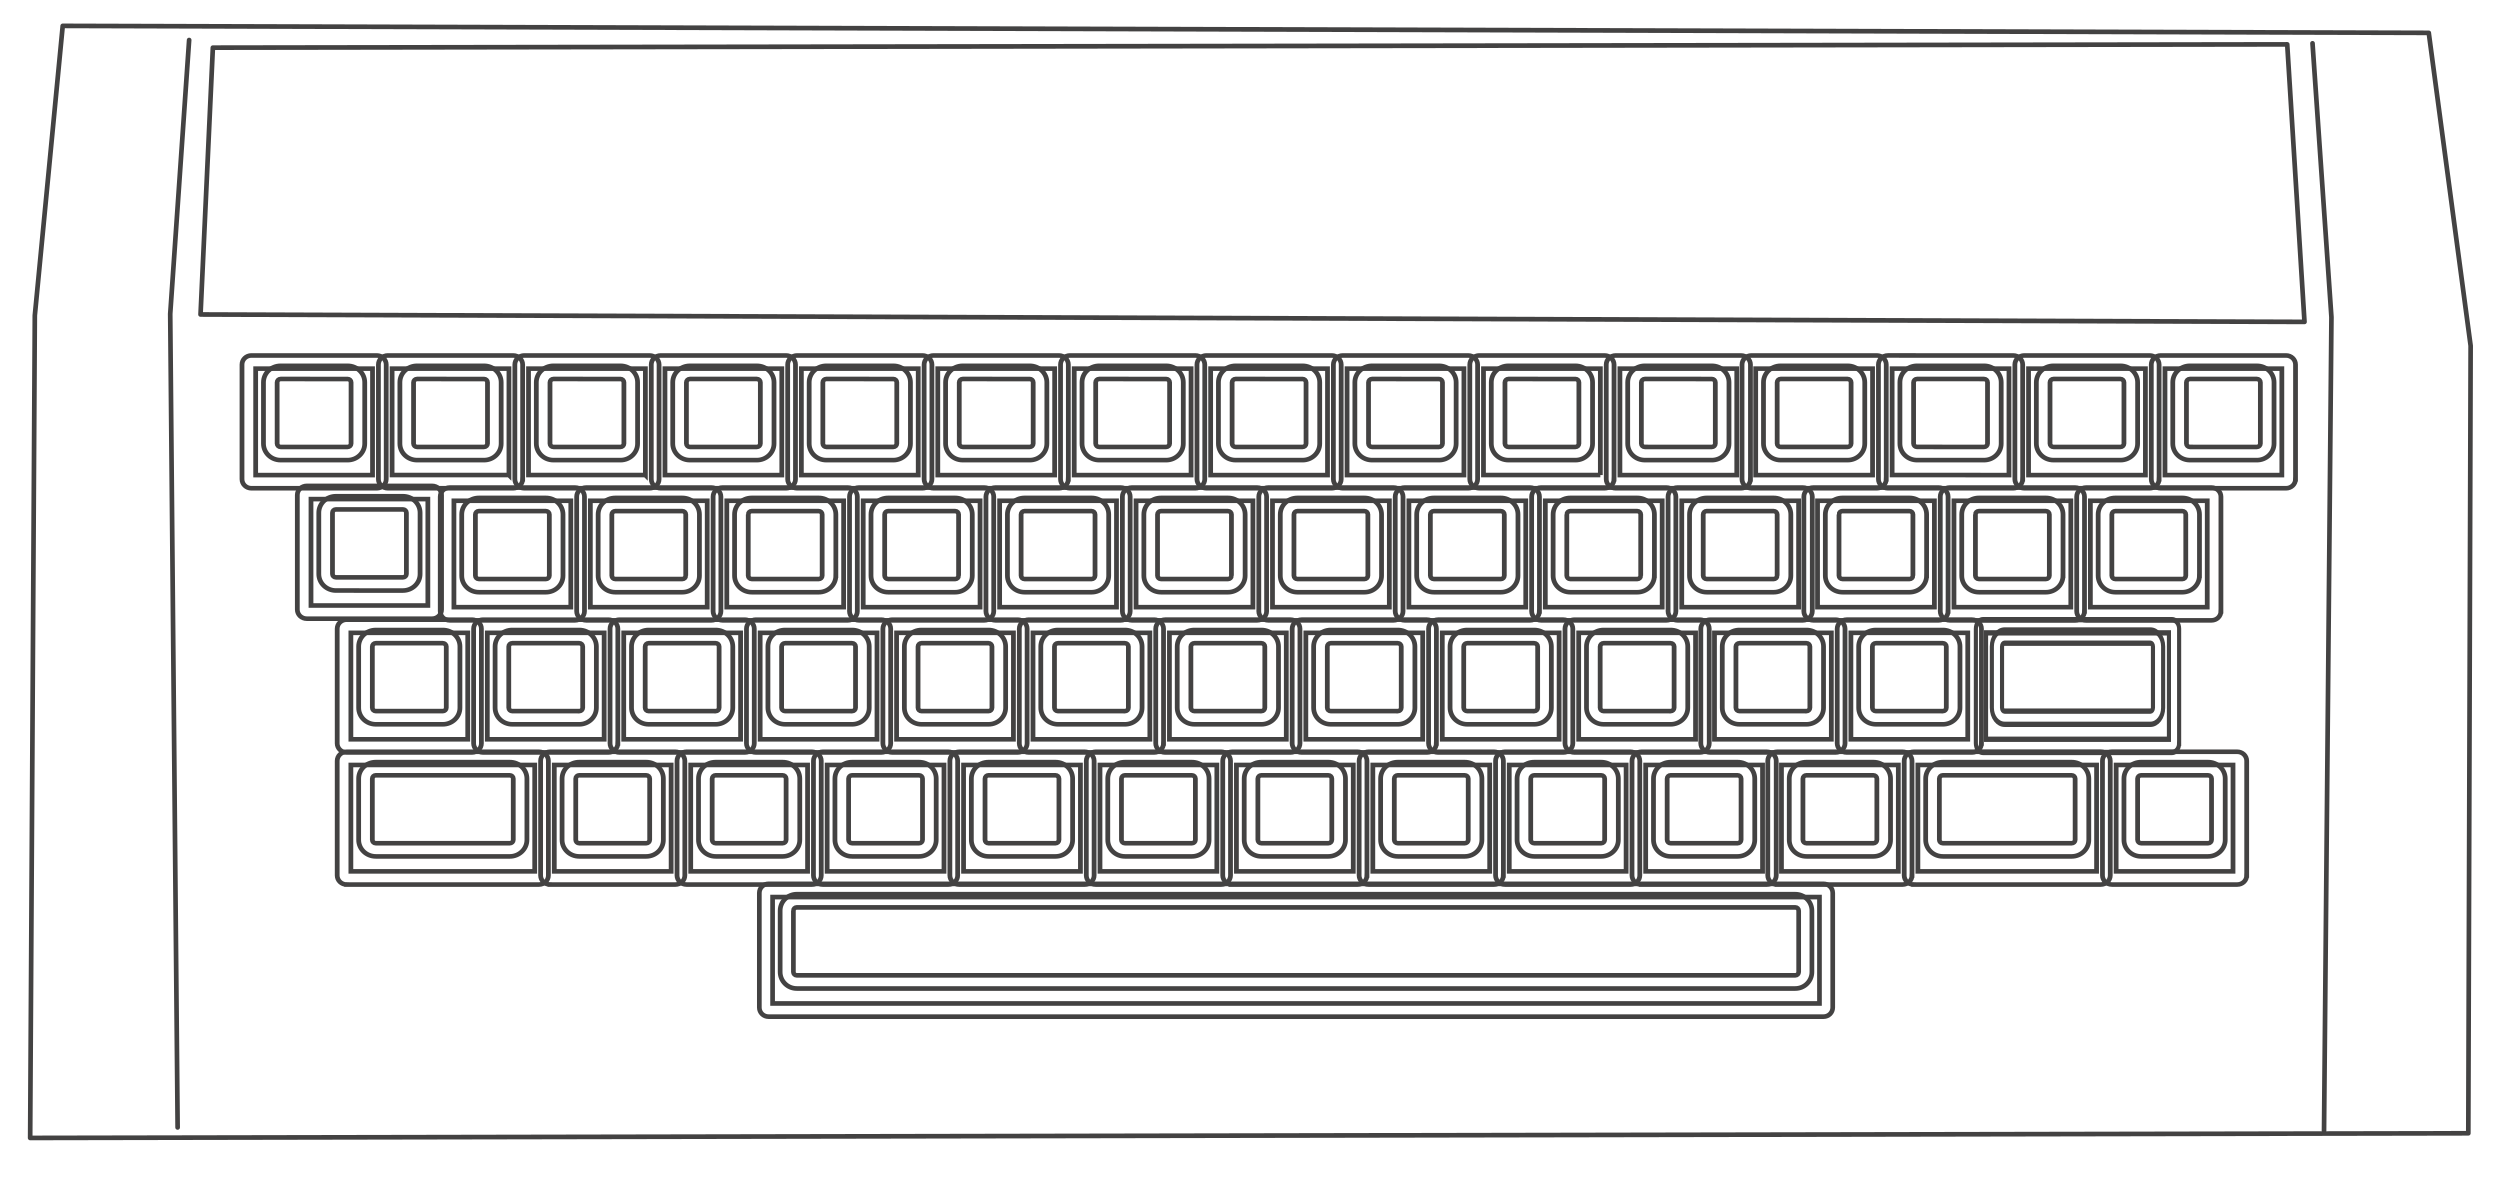 <?xml version="1.0" encoding="UTF-8" standalone="no"?>
<!-- Created with Inkscape (http://www.inkscape.org/) -->

<svg
   width="800"
   height="377"
   viewBox="0 0 211.667 99.748"
   version="1.1"
   id="svg5"
   inkscape:version="1.2.2 (732a01da63, 2022-12-09)"
   xml:space="preserve"
   sodipodi:docname="electron.svg"
   xmlns:inkscape="http://www.inkscape.org/namespaces/inkscape"
   xmlns:sodipodi="http://sodipodi.sourceforge.net/DTD/sodipodi-0.dtd"
   xmlns="http://www.w3.org/2000/svg"
   xmlns:svg="http://www.w3.org/2000/svg"><sodipodi:namedview
     id="namedview7"
     pagecolor="#434242"
     bordercolor="#434242"
     borderopacity="1"
     inkscape:showpageshadow="0"
     inkscape:pageopacity="0"
     inkscape:pagecheckerboard="1"
     inkscape:deskcolor="#434242"
     inkscape:document-units="mm"
     showgrid="false"
     inkscape:zoom="1.2739583"
     inkscape:cx="301.81522"
     inkscape:cy="255.89535"
     inkscape:window-width="1920"
     inkscape:window-height="1009"
     inkscape:window-x="-8"
     inkscape:window-y="-8"
     inkscape:window-maximized="1"
     inkscape:current-layer="layer1" /><defs
     id="defs2"><inkscape:path-effect
       effect="bspline"
       id="path-effect2562"
       is_visible="true"
       lpeversion="1"
       weight="33.333"
       steps="2"
       helper_size="0"
       apply_no_weight="true"
       apply_with_weight="true"
       only_selected="false" /></defs><g
     inkscape:label="Layer 1"
     inkscape:groupmode="layer"
     id="layer1"><path
       style="fill:none;stroke:#434242;stroke-width:0.397;stroke-linecap:round;stroke-linejoin:round;stroke-dasharray:none;paint-order:fill markers stroke;stroke-opacity:1"
       d="m 16.014,3.389 -1.602,23.191 0.627,68.875"
       id="path2560-2"
       sodipodi:nodetypes="ccc" /><g
       id="g72"
       transform="matrix(0.579,0,0,0.558,-64.539,-93.546)"
       style="fill:none;stroke:#434242;stroke-opacity:1;stroke-width:0.698;stroke-dasharray:none">
	<path
   fill="#434242"
   d="m 148.229,241.729 c -0.76,0 -1.376,-0.613 -1.376,-1.376 v 0 -17.393 c 0,-0.763 0.616,-1.378 1.376,-1.378 v 0 h 18.336 c 0.758,0 1.374,0.611 1.376,1.378 v 0 17.393 c -0.002,0.768 -0.62,1.374 -1.376,1.376 v 0 z m 17.712,-2 v -16.147 h -17.088 v 16.147 z"
   id="path68"
   style="fill:none;stroke:#434242;stroke-opacity:1;stroke-width:0.698;stroke-dasharray:none" />
	<path
   fill="#434242"
   d="m 152.499,237.459 c -1.386,0 -2.506,-1.122 -2.506,-2.506 v 0 -9.293 c 0,-1.386 1.121,-2.509 2.506,-2.509 v 0 h 9.796 c 1.386,0 2.506,1.123 2.506,2.509 v 0 9.293 c 0,1.384 -1.121,2.506 -2.506,2.508 v 0 z m -0.507,-11.799 v 9.293 c 0,0.277 0.229,0.507 0.507,0.507 v 0 h 9.796 c 0.28,0 0.507,-0.228 0.507,-0.507 v 0 -9.293 c 0,-0.281 -0.228,-0.507 -0.507,-0.507 v 0 l -9.796,-0.003 c -0.278,0.003 -0.507,0.231 -0.507,0.51 z"
   id="path70"
   style="fill:none;stroke:#434242;stroke-opacity:1;stroke-width:0.698;stroke-dasharray:none" />
</g><g
       id="g78"
       transform="matrix(0.579,0,0,0.558,-64.539,-93.546)"
       style="fill:none;stroke:#434242;stroke-opacity:1;stroke-width:0.698;stroke-dasharray:none">
	<path
   fill="#434242"
   d="m 168.179,241.728 c -0.756,0 -1.376,-0.608 -1.378,-1.374 v 0 l 0.002,-17.395 c 0,-0.765 0.62,-1.376 1.376,-1.378 v 0 l 18.335,0.002 c 0.758,0 1.376,0.618 1.378,1.376 v 0 17.395 h -0.002 c 0,0.759 -0.618,1.374 -1.376,1.374 v 0 z m 17.711,-2 v -16.145 l -17.088,-0.002 -0.002,16.146 h 17.09 z"
   id="path74"
   style="fill:none;stroke:#434242;stroke-opacity:1;stroke-width:0.698;stroke-dasharray:none" />
	<path
   fill="#434242"
   d="m 172.449,237.459 c -1.386,0 -2.507,-1.122 -2.507,-2.506 v 0 -9.293 c 0,-1.386 1.121,-2.509 2.507,-2.509 v 0 h 9.795 c 1.386,0 2.507,1.123 2.507,2.509 v 0 9.293 c 0,1.384 -1.121,2.506 -2.507,2.508 v 0 z m -0.508,-11.799 v 9.293 c 0.002,0.279 0.23,0.507 0.508,0.507 v 0 h 9.795 c 0.278,0 0.506,-0.228 0.508,-0.507 v 0 -9.293 c -0.002,-0.281 -0.23,-0.507 -0.508,-0.507 v 0 l -9.795,-0.003 c -0.278,0.003 -0.506,0.229 -0.508,0.51 z"
   id="path76"
   style="fill:none;stroke:#434242;stroke-opacity:1;stroke-width:0.698;stroke-dasharray:none" />
</g><g
       id="g84"
       transform="matrix(0.579,0,0,0.558,-64.539,-93.546)"
       style="fill:none;stroke:#434242;stroke-opacity:1;stroke-width:0.698;stroke-dasharray:none">
	<path
   fill="#434242"
   d="m 188.128,241.728 c -0.758,0 -1.376,-0.615 -1.378,-1.374 v 0 l 0.002,-17.395 c 0,-0.758 0.618,-1.376 1.376,-1.378 v 0 l 18.336,0.002 c 0.756,0 1.374,0.615 1.376,1.376 v 0 17.395 c 0,0.763 -0.62,1.374 -1.376,1.374 v 0 z m 17.712,-2 v -16.145 l -17.088,-0.002 -0.002,16.146 h 17.09 z"
   id="path80"
   style="fill:none;stroke:#434242;stroke-opacity:1;stroke-width:0.698;stroke-dasharray:none" />
	<path
   fill="#434242"
   d="m 192.399,237.459 c -1.388,0 -2.506,-1.122 -2.508,-2.506 v 0 -9.293 c 0.002,-1.386 1.121,-2.509 2.508,-2.509 v 0 h 9.796 c 1.386,0 2.504,1.125 2.504,2.509 v 0 9.293 c 0,1.382 -1.119,2.506 -2.504,2.508 v 0 z m -0.507,-11.799 v 9.293 c 0,0.279 0.228,0.507 0.507,0.507 v 0 h 9.796 c 0.278,0 0.503,-0.228 0.505,-0.507 v 0 -9.293 c -0.002,-0.281 -0.228,-0.507 -0.505,-0.507 v 0 l -9.796,-0.003 c -0.279,0.003 -0.507,0.229 -0.507,0.51 z"
   id="path82"
   style="fill:none;stroke:#434242;stroke-opacity:1;stroke-width:0.698;stroke-dasharray:none" />
</g><g
       id="g90"
       transform="matrix(0.579,0,0,0.558,-64.539,-93.546)"
       style="fill:none;stroke:#434242;stroke-opacity:1;stroke-width:0.698;stroke-dasharray:none">
	<path
   fill="#434242"
   d="m 208.078,241.729 c -0.761,-0.002 -1.376,-0.617 -1.376,-1.376 v 0 -17.393 c 0,-0.758 0.615,-1.376 1.376,-1.378 v 0 h 18.335 c 0.759,0.002 1.376,0.615 1.376,1.378 v 0 17.393 c 0,0.763 -0.62,1.374 -1.376,1.376 v 0 z m 17.711,-2 v -16.147 h -17.087 v 16.147 z"
   id="path86"
   style="fill:none;stroke:#434242;stroke-opacity:1;stroke-width:0.698;stroke-dasharray:none" />
	<path
   fill="#434242"
   d="m 212.346,237.46 c -1.386,-0.002 -2.504,-1.124 -2.507,-2.508 v 0 -9.293 c 0.002,-1.384 1.121,-2.506 2.507,-2.506 v 0 h 9.798 c 1.384,0 2.506,1.12 2.506,2.506 v 0 9.293 c 0,1.386 -1.123,2.506 -2.506,2.508 v 0 z m -0.506,-11.801 v 9.293 c 0,0.279 0.23,0.507 0.506,0.509 v 0 h 9.798 c 0.277,-0.002 0.505,-0.229 0.507,-0.509 v 0 -9.293 c -0.002,-0.279 -0.23,-0.508 -0.507,-0.508 v 0 h -9.798 c -0.276,0 -0.506,0.229 -0.506,0.508 z"
   id="path88"
   style="fill:none;stroke:#434242;stroke-opacity:1;stroke-width:0.698;stroke-dasharray:none" />
</g><g
       id="g96"
       transform="matrix(0.579,0,0,0.558,-64.539,-93.546)"
       style="fill:none;stroke:#434242;stroke-opacity:1;stroke-width:0.698;stroke-dasharray:none">
	<path
   fill="#434242"
   d="m 228.025,241.729 c -0.758,0 -1.374,-0.613 -1.376,-1.376 v 0 -17.393 c 0,-0.763 0.618,-1.378 1.376,-1.378 v 0 h 18.338 c 0.756,0.002 1.374,0.615 1.376,1.378 v 0 17.393 c -0.002,0.763 -0.62,1.374 -1.376,1.376 v 0 z m 17.714,-2 v -16.147 h -17.09 v 16.147 z"
   id="path92"
   style="fill:none;stroke:#434242;stroke-opacity:1;stroke-width:0.698;stroke-dasharray:none" />
	<path
   fill="#434242"
   d="m 232.297,237.459 c -1.386,0 -2.506,-1.122 -2.506,-2.506 v 0 -9.293 c 0,-1.386 1.121,-2.509 2.506,-2.509 v 0 h 9.796 c 1.386,0 2.506,1.123 2.506,2.509 v 0 9.293 c 0,1.384 -1.121,2.506 -2.506,2.508 v 0 z M 231.79,225.66 v 9.293 c 0,0.279 0.228,0.507 0.507,0.507 v 0 h 9.796 c 0.278,0 0.505,-0.228 0.508,-0.507 v 0 -9.293 c -0.002,-0.281 -0.23,-0.507 -0.508,-0.507 v 0 l -9.796,-0.003 c -0.279,0.003 -0.507,0.229 -0.507,0.51 z"
   id="path94"
   style="fill:none;stroke:#434242;stroke-opacity:1;stroke-width:0.698;stroke-dasharray:none" />
</g><g
       id="g102"
       transform="matrix(0.579,0,0,0.558,-64.539,-93.546)"
       style="fill:none;stroke:#434242;stroke-opacity:1;stroke-width:0.698;stroke-dasharray:none">
	<path
   fill="#434242"
   d="m 247.976,241.729 c -0.756,-0.002 -1.376,-0.613 -1.376,-1.376 v 0 -17.393 c 0,-0.763 0.62,-1.376 1.376,-1.378 v 0 h 18.337 c 0.759,0.002 1.374,0.62 1.376,1.378 v 0 17.393 h -0.002 c 0,0.759 -0.615,1.374 -1.374,1.376 v 0 z m 17.711,-2 0.002,-16.147 h -17.09 v 16.147 z"
   id="path98"
   style="fill:none;stroke:#434242;stroke-opacity:1;stroke-width:0.698;stroke-dasharray:none" />
	<path
   fill="#434242"
   d="m 252.245,237.459 c -1.386,0 -2.506,-1.122 -2.506,-2.506 v 0 -9.293 c 0,-1.386 1.121,-2.509 2.506,-2.509 v 0 h 9.796 c 1.386,0 2.506,1.123 2.506,2.509 v 0 9.293 c 0,1.384 -1.121,2.506 -2.506,2.508 v 0 z m -0.508,-11.799 v 9.293 c 0.002,0.279 0.23,0.507 0.508,0.507 v 0 h 9.796 c 0.279,0 0.507,-0.228 0.507,-0.507 v 0 -9.293 c 0,-0.281 -0.228,-0.507 -0.507,-0.507 v 0 l -9.796,-0.003 c -0.278,0.003 -0.505,0.229 -0.508,0.51 z"
   id="path100"
   style="fill:none;stroke:#434242;stroke-opacity:1;stroke-width:0.698;stroke-dasharray:none" />
</g><g
       id="g108"
       transform="matrix(0.579,0,0,0.558,-64.539,-93.546)"
       style="fill:none;stroke:#434242;stroke-opacity:1;stroke-width:0.698;stroke-dasharray:none">
	<path
   fill="#434242"
   d="m 267.925,241.729 c -0.758,-0.002 -1.376,-0.613 -1.378,-1.376 v 0 l 0.002,-17.393 c 0,-0.763 0.618,-1.376 1.376,-1.378 v 0 h 18.336 c 0.76,0.002 1.374,0.62 1.376,1.378 v 0 17.393 c -0.002,0.759 -0.618,1.374 -1.376,1.376 v 0 z m 17.712,-2 v -16.147 h -17.088 l -0.002,16.147 z"
   id="path104"
   style="fill:none;stroke:#434242;stroke-opacity:1;stroke-width:0.698;stroke-dasharray:none" />
	<path
   fill="#434242"
   d="m 272.195,237.459 c -1.386,0 -2.504,-1.122 -2.506,-2.506 v 0 -9.293 c 0.002,-1.386 1.121,-2.509 2.506,-2.509 v 0 h 9.796 c 1.386,0 2.507,1.123 2.507,2.509 v 0 9.293 c 0,1.384 -1.121,2.506 -2.507,2.508 v 0 z m -0.506,-11.799 v 9.293 c 0,0.279 0.228,0.507 0.505,0.507 v 0 h 9.796 c 0.278,0 0.505,-0.228 0.508,-0.507 v 0 -9.293 c -0.002,-0.281 -0.23,-0.507 -0.508,-0.507 v 0 l -9.796,-0.003 c -0.277,0.003 -0.505,0.229 -0.505,0.51 z"
   id="path106"
   style="fill:none;stroke:#434242;stroke-opacity:1;stroke-width:0.698;stroke-dasharray:none" />
</g><g
       id="g114"
       transform="matrix(0.579,0,0,0.558,-64.539,-93.546)"
       style="fill:none;stroke:#434242;stroke-opacity:1;stroke-width:0.698;stroke-dasharray:none">
	<path
   fill="#434242"
   d="m 287.874,241.729 c -0.759,0 -1.374,-0.613 -1.376,-1.376 v 0 -17.393 c 0,-0.763 0.618,-1.378 1.376,-1.378 v 0 h 18.335 c 0.756,0.002 1.376,0.611 1.378,1.378 v 0 17.393 c -0.002,0.768 -0.622,1.376 -1.378,1.376 v 0 z m 17.713,-2 v -16.147 h -17.09 v 16.147 z"
   id="path110"
   style="fill:none;stroke:#434242;stroke-opacity:1;stroke-width:0.698;stroke-dasharray:none" />
	<path
   fill="#434242"
   d="m 292.145,237.459 c -1.386,0 -2.506,-1.122 -2.508,-2.506 v 0 -9.293 c 0.002,-1.386 1.123,-2.509 2.508,-2.509 v 0 h 9.795 c 1.386,0 2.507,1.123 2.507,2.509 v 0 9.293 c 0,1.384 -1.121,2.506 -2.507,2.508 v 0 z m -0.507,-11.799 v 9.293 c 0,0.277 0.228,0.507 0.507,0.507 v 0 h 9.795 c 0.277,0 0.506,-0.228 0.508,-0.507 v 0 -9.293 c -0.002,-0.281 -0.23,-0.507 -0.508,-0.507 v 0 l -9.795,-0.003 c -0.28,0.003 -0.507,0.231 -0.507,0.51 z"
   id="path112"
   style="fill:none;stroke:#434242;stroke-opacity:1;stroke-width:0.698;stroke-dasharray:none" />
</g><g
       id="g120"
       transform="matrix(0.579,0,0,0.558,-64.539,-93.546)"
       style="fill:none;stroke:#434242;stroke-opacity:1;stroke-width:0.698;stroke-dasharray:none">
	<path
   fill="#434242"
   d="m 307.823,241.729 c -0.757,-0.002 -1.376,-0.617 -1.378,-1.376 v 0 l 0.002,-17.393 c 0,-0.76 0.617,-1.376 1.376,-1.378 v 0 h 18.335 c 0.761,0.002 1.374,0.62 1.377,1.378 v 0 17.393 c -0.003,0.759 -0.616,1.374 -1.377,1.376 v 0 z m 17.712,-2 v -16.147 h -17.088 l -0.002,16.147 z"
   id="path116"
   style="fill:none;stroke:#434242;stroke-opacity:1;stroke-width:0.698;stroke-dasharray:none" />
	<path
   fill="#434242"
   d="m 312.095,237.459 c -1.388,0 -2.509,-1.122 -2.509,-2.506 v 0 -9.293 c 0,-1.386 1.121,-2.509 2.509,-2.509 v 0 h 9.794 c 1.386,0 2.507,1.123 2.507,2.509 v 0 9.293 c 0,1.384 -1.121,2.506 -2.507,2.508 v 0 z m -0.51,-11.799 v 9.293 c 0.002,0.279 0.229,0.507 0.51,0.507 v 0 h 9.794 c 0.279,0 0.508,-0.229 0.508,-0.507 v 0 -9.293 c 0,-0.279 -0.229,-0.507 -0.508,-0.507 v 0 l -9.794,-0.003 c -0.282,0.003 -0.508,0.229 -0.51,0.51 z"
   id="path118"
   style="fill:none;stroke:#434242;stroke-opacity:1;stroke-width:0.698;stroke-dasharray:none" />
</g><g
       id="g126"
       transform="matrix(0.579,0,0,0.558,-64.539,-93.546)"
       style="fill:none;stroke:#434242;stroke-opacity:1;stroke-width:0.698;stroke-dasharray:none">
	<path
   fill="#434242"
   d="m 327.774,241.728 c -0.755,0 -1.379,-0.608 -1.381,-1.374 v 0 l 0.002,-17.395 c 0,-0.767 0.622,-1.376 1.379,-1.378 v 0 l 18.335,0.002 c 0.759,0 1.374,0.615 1.376,1.376 v 0 17.395 h -0.002 c 0,0.761 -0.615,1.374 -1.374,1.374 v 0 z m 17.709,-2 0.002,-16.145 -17.09,-0.002 -0.002,16.146 h 17.09 z"
   id="path122"
   style="fill:none;stroke:#434242;stroke-opacity:1;stroke-width:0.698;stroke-dasharray:none" />
	<path
   fill="#434242"
   d="m 332.043,237.459 c -1.386,0 -2.507,-1.124 -2.507,-2.506 v 0 -9.293 c 0,-1.384 1.121,-2.509 2.507,-2.509 v 0 h 9.796 c 1.386,0 2.506,1.123 2.506,2.509 v 0 9.293 c 0,1.384 -1.12,2.506 -2.506,2.508 v 0 z m -0.508,-11.799 v 9.293 c 0.002,0.279 0.228,0.507 0.508,0.507 v 0 h 9.796 c 0.277,0 0.505,-0.228 0.507,-0.507 v 0 -9.293 c -0.002,-0.281 -0.229,-0.507 -0.507,-0.507 v 0 l -9.796,-0.003 c -0.28,0.003 -0.506,0.229 -0.508,0.51 z"
   id="path124"
   style="fill:none;stroke:#434242;stroke-opacity:1;stroke-width:0.698;stroke-dasharray:none" />
</g><g
       id="g132"
       transform="matrix(0.579,0,0,0.558,-64.539,-93.546)"
       style="fill:none;stroke:#434242;stroke-opacity:1;stroke-width:0.698;stroke-dasharray:none">
	<path
   fill="#434242"
   d="m 347.723,241.729 c -0.759,-0.002 -1.378,-0.613 -1.378,-1.374 v 0 -17.395 c 0.002,-0.763 0.619,-1.376 1.378,-1.376 v 0 h 18.336 c 0.758,0 1.374,0.613 1.376,1.376 v 0 17.395 h -0.002 c 0,0.761 -0.616,1.374 -1.374,1.374 v 0 z m 17.71,-2 0.001,-16.146 h -17.089 v 16.146 z"
   id="path128"
   style="fill:none;stroke:#434242;stroke-opacity:1;stroke-width:0.698;stroke-dasharray:none" />
	<path
   fill="#434242"
   d="m 351.993,237.458 c -1.387,0 -2.508,-1.12 -2.508,-2.505 v 0 -9.294 c 0,-1.386 1.121,-2.507 2.508,-2.509 v 0 l 9.795,0.002 c 1.386,0 2.507,1.123 2.507,2.507 v 0 9.294 c 0,1.385 -1.121,2.505 -2.507,2.508 v 0 z m -0.51,-11.799 v 9.294 c 0.002,0.277 0.229,0.506 0.51,0.506 v 0 l 9.795,0.002 c 0.279,-0.002 0.506,-0.23 0.508,-0.508 v 0 -9.294 c -0.002,-0.279 -0.229,-0.507 -0.508,-0.507 v 0 l -9.795,-0.003 c -0.28,0.003 -0.508,0.231 -0.51,0.51 z"
   id="path130"
   style="fill:none;stroke:#434242;stroke-opacity:1;stroke-width:0.698;stroke-dasharray:none" />
</g><g
       id="g138"
       transform="matrix(0.579,0,0,0.558,-64.539,-93.546)"
       style="fill:none;stroke:#434242;stroke-opacity:1;stroke-width:0.698;stroke-dasharray:none">
	<path
   fill="#434242"
   d="m 367.577,241.728 c -0.761,0 -1.376,-0.613 -1.378,-1.374 v 0 l 0.002,-17.395 c 0,-0.762 0.615,-1.377 1.376,-1.377 v 0 h 18.335 c 0.759,0.002 1.376,0.615 1.378,1.377 v 0 17.395 h -0.002 c 0,0.763 -0.619,1.374 -1.376,1.374 v 0 z m 17.712,-1.999 V 223.582 H 368.2 v 16.147 z"
   id="path134"
   style="fill:none;stroke:#434242;stroke-opacity:1;stroke-width:0.698;stroke-dasharray:none" />
	<path
   fill="#434242"
   d="m 371.847,237.459 c -1.386,0 -2.507,-1.122 -2.507,-2.506 v 0 -9.293 c 0,-1.385 1.121,-2.507 2.507,-2.509 v 0 h 9.798 c 1.384,0.002 2.503,1.124 2.505,2.509 v 0 9.293 c -0.002,1.384 -1.121,2.506 -2.505,2.506 v 0 z M 371.34,225.66 v 9.293 c 0,0.279 0.229,0.507 0.507,0.507 v 0 h 9.798 c 0.276,0 0.505,-0.228 0.505,-0.507 v 0 -9.293 c 0,-0.28 -0.229,-0.509 -0.505,-0.509 v 0 h -9.798 c -0.279,0 -0.507,0.229 -0.507,0.509 z"
   id="path136"
   style="fill:none;stroke:#434242;stroke-opacity:1;stroke-width:0.698;stroke-dasharray:none" />
</g><g
       id="g144"
       transform="matrix(0.579,0,0,0.558,-64.539,-93.546)"
       style="fill:none;stroke:#434242;stroke-opacity:1;stroke-width:0.698;stroke-dasharray:none">
	<path
   fill="#434242"
   d="m 387.527,241.728 c -0.76,0 -1.375,-0.615 -1.377,-1.375 v 0 -17.393 c 0.002,-0.758 0.617,-1.377 1.377,-1.379 v 0 l 18.334,0.002 c 0.756,0 1.377,0.614 1.379,1.377 v 0 17.393 h -0.002 c 0,0.763 -0.621,1.375 -1.377,1.377 v 0 z m 17.711,-1.999 v -16.146 l -17.088,-0.002 v 16.146 z"
   id="path140"
   style="fill:none;stroke:#434242;stroke-opacity:1;stroke-width:0.698;stroke-dasharray:none" />
	<path
   fill="#434242"
   d="m 391.797,237.46 c -1.387,0 -2.507,-1.124 -2.507,-2.507 v 0 -9.293 c 0,-1.385 1.12,-2.509 2.507,-2.509 v 0 h 9.797 c 1.385,0.002 2.505,1.124 2.505,2.509 v 0 9.293 c 0,1.383 -1.12,2.505 -2.505,2.507 v 0 z m -0.508,-11.8 v 9.293 c 0.002,0.279 0.229,0.506 0.508,0.506 v 0 l 9.797,0.002 c 0.276,-0.002 0.506,-0.229 0.506,-0.508 v 0 -9.293 c 0,-0.281 -0.229,-0.508 -0.506,-0.508 v 0 l -9.797,-0.002 c -0.279,0.002 -0.506,0.229 -0.508,0.51 z"
   id="path142"
   style="fill:none;stroke:#434242;stroke-opacity:1;stroke-width:0.698;stroke-dasharray:none" />
</g><g
       id="g150"
       transform="matrix(0.579,0,0,0.558,-64.539,-93.546)"
       style="fill:none;stroke:#434242;stroke-opacity:1;stroke-width:0.698;stroke-dasharray:none">
	<path
   fill="#434242"
   d="m 407.477,241.728 c -0.758,0 -1.378,-0.611 -1.378,-1.376 v 0 -17.393 c 0.002,-0.762 0.618,-1.376 1.378,-1.376 v 0 h 18.337 c 0.758,0 1.371,0.612 1.376,1.376 v 0 17.393 h -0.003 c -0.002,0.767 -0.615,1.374 -1.373,1.376 v 0 z m 17.71,-1.999 0.002,-16.147 h -17.09 v 16.147 z"
   id="path146"
   style="fill:none;stroke:#434242;stroke-opacity:1;stroke-width:0.698;stroke-dasharray:none" />
	<path
   fill="#434242"
   d="m 411.747,237.459 c -1.388,0 -2.508,-1.123 -2.508,-2.507 v 0 -9.292 c 0,-1.386 1.12,-2.509 2.508,-2.509 v 0 h 9.793 c 1.387,0 2.507,1.123 2.509,2.509 v 0 9.292 c -0.002,1.384 -1.122,2.507 -2.509,2.509 v 0 z m -0.509,-11.799 v 9.292 c 0,0.28 0.228,0.508 0.509,0.508 v 0 h 9.793 c 0.28,0 0.508,-0.229 0.51,-0.508 v 0 -9.292 c -0.002,-0.279 -0.229,-0.509 -0.51,-0.509 v 0 h -9.793 c -0.281,0 -0.509,0.228 -0.509,0.509 z"
   id="path148"
   style="fill:none;stroke:#434242;stroke-opacity:1;stroke-width:0.698;stroke-dasharray:none" />
</g><g
       id="g156"
       transform="matrix(0.579,0,0,0.558,-64.539,-93.546)"
       style="fill:none;stroke:#434242;stroke-opacity:1;stroke-width:0.698;stroke-dasharray:none">
	<path
   fill="#434242"
   d="m 427.426,241.729 c -0.758,-0.002 -1.378,-0.613 -1.378,-1.375 v 0 -17.395 c 0.003,-0.762 0.618,-1.375 1.378,-1.377 v 0 h 18.336 c 0.758,0.002 1.375,0.615 1.377,1.377 v 0 17.395 h -0.002 c 0,0.762 -0.619,1.373 -1.375,1.375 v 0 z m 17.712,-2 v -16.147 h -17.089 l -0.002,16.147 z"
   id="path152"
   style="fill:none;stroke:#434242;stroke-opacity:1;stroke-width:0.698;stroke-dasharray:none" />
	<path
   fill="#434242"
   d="m 431.695,237.459 c -1.387,0 -2.506,-1.123 -2.506,-2.506 v 0 -9.294 c 0,-1.385 1.119,-2.506 2.506,-2.509 v 0 l 9.796,0.003 c 1.385,0 2.506,1.121 2.506,2.506 v 0 9.294 c 0,1.383 -1.121,2.506 -2.506,2.508 v 0 z m -0.507,-11.8 v 9.294 c 0.002,0.277 0.229,0.506 0.508,0.506 v 0 l 9.796,0.002 c 0.276,-0.002 0.506,-0.23 0.506,-0.508 v 0 -9.294 c 0,-0.28 -0.229,-0.509 -0.506,-0.509 v 0 h -9.796 c -0.279,0 -0.507,0.229 -0.508,0.509 z"
   id="path154"
   style="fill:none;stroke:#434242;stroke-opacity:1;stroke-width:0.698;stroke-dasharray:none" />
</g><g
       id="g174"
       transform="matrix(0.579,0,0,0.558,-64.539,-93.546)"
       style="fill:none;stroke:#434242;stroke-opacity:1;stroke-width:0.698;stroke-dasharray:none">
	<path
   fill="#434242"
   d="m 177.222,261.771 c -0.76,0 -1.375,-0.606 -1.379,-1.373 v 0 l 0.002,-17.395 c 0,-0.767 0.623,-1.374 1.377,-1.376 v 0 h 18.336 c 0.754,0.002 1.375,0.609 1.375,1.376 v 0 17.395 c -0.004,0.765 -0.615,1.371 -1.375,1.373 v 0 z m 17.713,-1.999 v -16.146 h -17.092 v 16.146 z"
   id="path170"
   style="fill:none;stroke:#434242;stroke-opacity:1;stroke-width:0.698;stroke-dasharray:none" />
	<path
   fill="#434242"
   d="m 181.493,257.502 c -1.387,0 -2.508,-1.121 -2.508,-2.506 v 0 -9.293 c 0,-1.387 1.124,-2.508 2.508,-2.508 v 0 h 9.792 c 1.385,0.002 2.506,1.121 2.508,2.508 v 0 9.293 c 0,1.385 -1.121,2.506 -2.508,2.508 v 0 z m -0.509,-11.799 v 9.293 c 0,0.278 0.227,0.506 0.509,0.506 v 0 l 9.792,0.003 c 0.283,-0.003 0.507,-0.229 0.509,-0.509 v 0 -9.293 c 0,-0.282 -0.226,-0.506 -0.509,-0.506 v 0 l -9.792,-0.003 c -0.283,0.003 -0.509,0.227 -0.509,0.509 z"
   id="path172"
   style="fill:none;stroke:#434242;stroke-opacity:1;stroke-width:0.698;stroke-dasharray:none" />
</g><g
       id="g180"
       transform="matrix(0.579,0,0,0.558,-64.539,-93.546)"
       style="fill:none;stroke:#434242;stroke-opacity:1;stroke-width:0.698;stroke-dasharray:none">
	<path
   fill="#434242"
   d="m 197.17,261.771 c -0.761,0 -1.377,-0.614 -1.377,-1.373 v 0 -17.395 c 0.002,-0.759 0.623,-1.374 1.377,-1.376 v 0 h 18.336 c 0.756,0.002 1.375,0.617 1.375,1.376 v 0 17.395 c 0,0.759 -0.613,1.373 -1.375,1.373 v 0 z m 17.711,-1.999 0.002,-16.146 h -17.09 v 16.146 z"
   id="path176"
   style="fill:none;stroke:#434242;stroke-opacity:1;stroke-width:0.698;stroke-dasharray:none" />
	<path
   fill="#434242"
   d="m 201.44,257.503 c -1.385,0 -2.506,-1.121 -2.508,-2.506 v 0 l 0.002,-9.295 c 0,-1.385 1.121,-2.506 2.506,-2.506 v 0 h 9.797 c 1.383,0 2.504,1.121 2.506,2.506 v 0 9.295 c -0.002,1.385 -1.121,2.504 -2.506,2.506 v 0 z m -0.506,-11.801 v 9.295 c 0,0.278 0.227,0.506 0.507,0.506 v 0 h 9.797 c 0.278,0 0.504,-0.228 0.506,-0.506 v 0 h -0.002 l 0.002,-9.295 c -0.002,-0.28 -0.229,-0.507 -0.506,-0.507 v 0 h -9.797 c -0.281,0 -0.507,0.227 -0.507,0.507 z"
   id="path178"
   style="fill:none;stroke:#434242;stroke-opacity:1;stroke-width:0.698;stroke-dasharray:none" />
</g><g
       id="g186"
       transform="matrix(0.579,0,0,0.558,-64.539,-93.546)"
       style="fill:none;stroke:#434242;stroke-opacity:1;stroke-width:0.698;stroke-dasharray:none">
	<path
   fill="#434242"
   d="m 217.12,261.772 c -0.765,-0.003 -1.375,-0.613 -1.377,-1.376 v 0 -17.393 c 0.002,-0.763 0.621,-1.376 1.377,-1.378 v 0 l 18.336,0.002 c 0.754,0 1.374,0.615 1.375,1.376 v 0 17.393 c 0,0.759 -0.613,1.376 -1.375,1.376 v 0 z m 17.711,-1.999 v -16.146 h -17.087 v 16.145 z"
   id="path182"
   style="fill:none;stroke:#434242;stroke-opacity:1;stroke-width:0.698;stroke-dasharray:none" />
	<path
   fill="#434242"
   d="m 221.39,257.502 c -1.385,0 -2.506,-1.121 -2.508,-2.506 v 0 -9.293 c 0,-1.387 1.123,-2.508 2.508,-2.508 v 0 h 9.794 c 1.385,0.002 2.504,1.123 2.508,2.508 v 0 9.293 h -0.002 c 0,1.385 -1.121,2.506 -2.506,2.508 v 0 z m -0.507,-11.799 -0.002,9.293 c 0.002,0.278 0.229,0.506 0.509,0.506 v 0 l 9.794,0.003 c 0.28,-0.003 0.507,-0.229 0.507,-0.509 v 0 -9.293 c 0,-0.282 -0.224,-0.506 -0.507,-0.506 v 0 l -9.794,-0.003 c -0.28,0.003 -0.507,0.227 -0.507,0.509 z"
   id="path184"
   style="fill:none;stroke:#434242;stroke-opacity:1;stroke-width:0.698;stroke-dasharray:none" />
</g><g
       id="g192"
       transform="matrix(0.579,0,0,0.558,-64.539,-93.546)"
       style="fill:none;stroke:#434242;stroke-opacity:1;stroke-width:0.698;stroke-dasharray:none">
	<path
   fill="#434242"
   d="m 237.068,261.772 c -0.76,0 -1.375,-0.617 -1.377,-1.376 v 0 l 0.002,-17.393 c 0,-0.761 0.621,-1.376 1.375,-1.378 v 0 l 18.336,0.002 c 0.754,0 1.375,0.611 1.375,1.376 v 0 17.393 c -0.002,0.763 -0.615,1.376 -1.375,1.376 v 0 z m 17.713,-1.999 v -16.146 h -17.09 v 16.145 z"
   id="path188"
   style="fill:none;stroke:#434242;stroke-opacity:1;stroke-width:0.698;stroke-dasharray:none" />
	<path
   fill="#434242"
   d="m 241.338,257.502 c -1.385,0 -2.506,-1.121 -2.506,-2.506 v 0 -9.293 c 0,-1.387 1.121,-2.508 2.506,-2.508 v 0 h 9.797 c 1.383,0 2.506,1.121 2.506,2.508 v 0 9.293 c -0.002,1.385 -1.123,2.506 -2.506,2.508 v 0 z m -0.506,-11.799 v 9.293 c 0,0.278 0.226,0.506 0.506,0.506 v 0 l 9.797,0.003 c 0.278,-0.003 0.505,-0.23 0.507,-0.509 v 0 h -0.002 l 0.002,-9.293 c -0.002,-0.282 -0.229,-0.506 -0.507,-0.506 v 0 l -9.797,-0.003 c -0.28,0.003 -0.506,0.227 -0.506,0.509 z"
   id="path190"
   style="fill:none;stroke:#434242;stroke-opacity:1;stroke-width:0.698;stroke-dasharray:none" />
</g><g
       id="g198"
       transform="matrix(0.579,0,0,0.558,-64.539,-93.546)"
       style="fill:none;stroke:#434242;stroke-opacity:1;stroke-width:0.698;stroke-dasharray:none">
	<path
   fill="#434242"
   d="m 257.018,261.771 c -0.761,0 -1.375,-0.61 -1.377,-1.373 v 0 -17.395 c 0.002,-0.763 0.623,-1.374 1.377,-1.376 v 0 h 18.336 c 0.756,0.002 1.375,0.613 1.375,1.376 v 0 17.395 c -0.002,0.761 -0.613,1.373 -1.375,1.373 v 0 z m 17.711,-1.999 0.002,-16.146 h -17.09 v 16.146 z"
   id="path194"
   style="fill:none;stroke:#434242;stroke-opacity:1;stroke-width:0.698;stroke-dasharray:none" />
	<path
   fill="#434242"
   d="m 261.29,257.502 c -1.387,0 -2.509,-1.121 -2.509,-2.506 v 0 -9.293 c 0,-1.387 1.124,-2.508 2.509,-2.508 v 0 h 9.794 c 1.385,0.002 2.504,1.123 2.506,2.508 v 0 9.293 c 0,1.385 -1.121,2.506 -2.506,2.508 v 0 z m -0.509,-11.799 v 9.293 c 0,0.278 0.228,0.506 0.509,0.506 v 0 l 9.794,0.003 c 0.28,-0.003 0.504,-0.229 0.507,-0.509 v 0 -9.293 c 0,-0.282 -0.227,-0.506 -0.507,-0.506 v 0 l -9.794,-0.003 c -0.283,0.003 -0.509,0.227 -0.509,0.509 z"
   id="path196"
   style="fill:none;stroke:#434242;stroke-opacity:1;stroke-width:0.698;stroke-dasharray:none" />
</g><g
       id="g204"
       transform="matrix(0.579,0,0,0.558,-64.539,-93.546)"
       style="fill:none;stroke:#434242;stroke-opacity:1;stroke-width:0.698;stroke-dasharray:none">
	<path
   fill="#434242"
   d="m 276.969,261.771 c -0.763,0 -1.375,-0.61 -1.377,-1.373 v 0 -17.395 c 0,-0.763 0.621,-1.374 1.377,-1.376 v 0 h 18.334 c 0.754,0.002 1.375,0.613 1.377,1.376 v 0 17.395 c -0.002,0.763 -0.617,1.373 -1.377,1.373 v 0 z m 17.711,-1.999 v -16.146 h -17.09 v 16.146 z"
   id="path200"
   style="fill:none;stroke:#434242;stroke-opacity:1;stroke-width:0.698;stroke-dasharray:none" />
	<path
   fill="#434242"
   d="m 281.238,257.502 c -1.387,0 -2.506,-1.121 -2.506,-2.506 v 0 -9.293 c 0,-1.385 1.122,-2.508 2.506,-2.508 v 0 h 9.795 c 1.385,0 2.508,1.121 2.508,2.508 v 0 9.293 c -0.002,1.385 -1.124,2.506 -2.508,2.508 v 0 z m -0.507,-11.799 v 9.293 c 0,0.28 0.226,0.506 0.506,0.506 v 0 l 9.795,0.003 c 0.28,-0.003 0.507,-0.23 0.509,-0.509 v 0 h -0.002 l 0.002,-9.293 c -0.002,-0.282 -0.227,-0.506 -0.509,-0.506 v 0 l -9.795,-0.003 c -0.279,0.003 -0.506,0.227 -0.506,0.509 z"
   id="path202"
   style="fill:none;stroke:#434242;stroke-opacity:1;stroke-width:0.698;stroke-dasharray:none" />
</g><g
       id="g210"
       transform="matrix(0.579,0,0,0.558,-64.539,-93.546)"
       style="fill:none;stroke:#434242;stroke-opacity:1;stroke-width:0.698;stroke-dasharray:none">
	<path
   fill="#434242"
   d="m 296.917,261.771 c -0.762,0 -1.375,-0.61 -1.377,-1.373 v 0 -17.395 c 0.002,-0.763 0.624,-1.374 1.377,-1.376 v 0 h 18.336 c 0.755,0.002 1.373,0.613 1.376,1.376 v 0 17.395 c -0.003,0.763 -0.615,1.373 -1.376,1.373 v 0 z m 17.711,-1.999 0.002,-16.146 h -17.089 v 16.146 z"
   id="path206"
   style="fill:none;stroke:#434242;stroke-opacity:1;stroke-width:0.698;stroke-dasharray:none" />
	<path
   fill="#434242"
   d="m 301.186,257.503 c -1.385,-0.002 -2.504,-1.121 -2.506,-2.506 v 0 l 0.002,-9.295 c 0,-1.385 1.122,-2.506 2.504,-2.506 v 0 h 9.797 c 1.385,0 2.506,1.121 2.506,2.506 v 0 9.295 c 0,1.383 -1.121,2.506 -2.506,2.506 v 0 z m -0.505,-11.801 -0.002,9.295 c 0.002,0.278 0.229,0.506 0.507,0.506 v 0 h 9.797 c 0.278,0 0.507,-0.228 0.507,-0.506 v 0 -9.295 c 0,-0.282 -0.227,-0.507 -0.507,-0.507 v 0 h -9.797 c -0.279,0 -0.505,0.227 -0.505,0.507 z"
   id="path208"
   style="fill:none;stroke:#434242;stroke-opacity:1;stroke-width:0.698;stroke-dasharray:none" />
</g><g
       id="g216"
       transform="matrix(0.579,0,0,0.558,-64.539,-93.546)"
       style="fill:none;stroke:#434242;stroke-opacity:1;stroke-width:0.698;stroke-dasharray:none">
	<path
   fill="#434242"
   d="m 316.866,261.772 c -0.763,0 -1.375,-0.613 -1.379,-1.376 v 0 l 0.002,-17.393 c 0,-0.765 0.621,-1.376 1.377,-1.378 v 0 l 18.335,0.002 c 0.754,0 1.375,0.611 1.377,1.376 v 0 17.393 h -0.002 c -0.002,0.763 -0.615,1.376 -1.375,1.376 v 0 z m 17.711,-1.999 v -16.146 h -17.088 l -0.002,16.145 z"
   id="path212"
   style="fill:none;stroke:#434242;stroke-opacity:1;stroke-width:0.698;stroke-dasharray:none" />
	<path
   fill="#434242"
   d="m 321.137,257.502 c -1.385,0 -2.508,-1.119 -2.51,-2.506 v 0 l 0.002,-9.293 c 0,-1.387 1.123,-2.508 2.508,-2.508 v 0 h 9.795 c 1.383,0 2.507,1.121 2.507,2.508 v 0 9.293 c -0.003,1.387 -1.124,2.506 -2.507,2.508 v 0 z m -0.509,-11.799 v 9.293 c 0,0.278 0.229,0.506 0.509,0.506 v 0 l 9.795,0.003 c 0.278,-0.003 0.507,-0.23 0.507,-0.509 v 0 -9.293 c 0,-0.28 -0.227,-0.506 -0.507,-0.506 v 0 l -9.795,-0.003 c -0.283,0.003 -0.509,0.229 -0.509,0.509 z"
   id="path214"
   style="fill:none;stroke:#434242;stroke-opacity:1;stroke-width:0.698;stroke-dasharray:none" />
</g><g
       id="g222"
       transform="matrix(0.579,0,0,0.558,-64.539,-93.546)"
       style="fill:none;stroke:#434242;stroke-opacity:1;stroke-width:0.698;stroke-dasharray:none">
	<path
   fill="#434242"
   d="m 336.815,261.772 c -0.759,0 -1.376,-0.613 -1.378,-1.376 v 0 -17.393 c 0.002,-0.765 0.625,-1.376 1.378,-1.378 v 0 l 18.336,0.002 c 0.754,0 1.373,0.615 1.375,1.376 v 0 17.393 c 0,0.759 -0.614,1.376 -1.375,1.376 v 0 z m 17.711,-1.999 v -16.146 h -17.088 l -0.002,16.145 z"
   id="path218"
   style="fill:none;stroke:#434242;stroke-opacity:1;stroke-width:0.698;stroke-dasharray:none" />
	<path
   fill="#434242"
   d="m 341.086,257.502 c -1.385,0 -2.507,-1.121 -2.509,-2.506 v 0 l 0.002,-9.293 c 0.002,-1.385 1.122,-2.506 2.507,-2.508 v 0 h 9.795 c 1.385,0 2.506,1.121 2.508,2.508 v 0 9.293 h -0.002 c 0,1.385 -1.121,2.506 -2.506,2.508 v 0 z m -0.507,-11.799 -0.002,9.293 c 0.002,0.28 0.227,0.506 0.509,0.506 v 0 l 9.795,0.003 c 0.277,-0.003 0.506,-0.23 0.509,-0.509 v 0 h -0.003 l 0.003,-9.293 c -0.003,-0.282 -0.229,-0.506 -0.509,-0.506 v 0 l -9.795,-0.003 c -0.282,0.003 -0.507,0.227 -0.507,0.509 z"
   id="path220"
   style="fill:none;stroke:#434242;stroke-opacity:1;stroke-width:0.698;stroke-dasharray:none" />
</g><g
       id="g228"
       transform="matrix(0.579,0,0,0.558,-64.539,-93.546)"
       style="fill:none;stroke:#434242;stroke-opacity:1;stroke-width:0.698;stroke-dasharray:none">
	<path
   fill="#434242"
   d="m 356.764,261.772 c -0.763,0 -1.376,-0.617 -1.376,-1.376 v 0 -17.393 c 0,-0.761 0.619,-1.376 1.376,-1.378 v 0 l 18.338,0.002 c 0.757,0 1.371,0.617 1.374,1.376 v 0 17.393 c -0.003,0.759 -0.611,1.373 -1.374,1.376 v 0 z m 17.711,-1.999 0.002,-16.146 h -17.088 l -0.002,16.145 z"
   id="path224"
   style="fill:none;stroke:#434242;stroke-opacity:1;stroke-width:0.698;stroke-dasharray:none" />
	<path
   fill="#434242"
   d="m 361.034,257.502 c -1.385,0 -2.506,-1.119 -2.508,-2.506 v 0 l 0.002,-9.293 c 0,-1.387 1.123,-2.508 2.506,-2.508 v 0 h 9.797 c 1.383,0 2.507,1.121 2.507,2.508 v 0 9.293 c 0,1.385 -1.122,2.506 -2.507,2.508 v 0 z m -0.507,-11.799 v 9.293 c 0,0.278 0.229,0.506 0.507,0.506 v 0 l 9.797,0.003 c 0.278,-0.003 0.505,-0.23 0.507,-0.509 v 0 h -0.002 l 0.002,-9.293 c -0.002,-0.282 -0.229,-0.506 -0.507,-0.506 v 0 l -9.797,-0.003 c -0.278,0.003 -0.507,0.229 -0.507,0.509 z"
   id="path226"
   style="fill:none;stroke:#434242;stroke-opacity:1;stroke-width:0.698;stroke-dasharray:none" />
</g><g
       id="g234"
       transform="matrix(0.579,0,0,0.558,-64.539,-93.546)"
       style="fill:none;stroke:#434242;stroke-opacity:1;stroke-width:0.698;stroke-dasharray:none">
	<path
   fill="#434242"
   d="m 376.619,261.772 c -0.764,0 -1.375,-0.616 -1.377,-1.375 v 0 l 0.002,-17.396 c 0,-0.759 0.62,-1.372 1.375,-1.375 v 0 h 18.337 c 0.753,0.003 1.375,0.61 1.377,1.375 v 0 17.396 h -0.002 c -0.004,0.765 -0.615,1.372 -1.375,1.375 v 0 z m 17.713,-1.999 v -16.147 h -17.089 v 16.147 z"
   id="path230"
   style="fill:none;stroke:#434242;stroke-opacity:1;stroke-width:0.698;stroke-dasharray:none" />
	<path
   fill="#434242"
   d="m 380.891,257.502 c -1.387,0 -2.508,-1.121 -2.508,-2.506 v 0 -9.293 c 0.002,-1.385 1.123,-2.505 2.508,-2.508 v 0 h 9.797 c 1.383,0 2.503,1.121 2.505,2.508 v 0 9.293 h -0.002 c 0,1.385 -1.12,2.506 -2.503,2.508 v 0 z m -0.507,-11.799 -0.002,9.293 c 0.002,0.279 0.227,0.506 0.509,0.506 v 0 l 9.797,0.002 c 0.276,-0.002 0.503,-0.229 0.505,-0.508 v 0 h -0.002 l 0.002,-9.293 c -0.002,-0.282 -0.229,-0.507 -0.505,-0.507 v 0 l -9.797,-0.002 c -0.283,0.002 -0.507,0.227 -0.507,0.509 z"
   id="path232"
   style="fill:none;stroke:#434242;stroke-opacity:1;stroke-width:0.698;stroke-dasharray:none" />
</g><g
       id="g240"
       transform="matrix(0.579,0,0,0.558,-64.539,-93.546)"
       style="fill:none;stroke:#434242;stroke-opacity:1;stroke-width:0.698;stroke-dasharray:none">
	<path
   fill="#434242"
   d="m 396.568,261.771 c -0.763,0 -1.376,-0.615 -1.376,-1.374 v 0 -17.396 c 0.002,-0.759 0.622,-1.374 1.376,-1.376 v 0 l 18.336,0.002 c 0.75,0 1.376,0.611 1.378,1.374 v 0 17.396 h -0.002 c 0,0.763 -0.617,1.374 -1.376,1.376 v 0 z m 17.712,-1.998 0.002,-16.146 -17.09,-0.002 v 16.146 z"
   id="path236"
   style="fill:none;stroke:#434242;stroke-opacity:1;stroke-width:0.698;stroke-dasharray:none" />
	<path
   fill="#434242"
   d="m 400.84,257.502 c -1.387,0 -2.508,-1.121 -2.508,-2.505 v 0 -9.295 c 0,-1.386 1.124,-2.508 2.508,-2.508 v 0 h 9.795 c 1.384,0 2.505,1.124 2.507,2.508 v 0 9.295 h -0.002 c 0,1.384 -1.119,2.505 -2.505,2.507 v 0 z m -0.507,-11.8 -0.002,9.295 c 0.002,0.277 0.229,0.506 0.509,0.506 v 0 h 9.795 c 0.279,0 0.506,-0.227 0.506,-0.506 v 0 -9.295 c 0,-0.281 -0.227,-0.506 -0.506,-0.506 v 0 h -9.795 c -0.281,0 -0.507,0.225 -0.507,0.506 z"
   id="path238"
   style="fill:none;stroke:#434242;stroke-opacity:1;stroke-width:0.698;stroke-dasharray:none" />
</g><g
       id="g246"
       transform="matrix(0.579,0,0,0.558,-64.539,-93.546)"
       style="fill:none;stroke:#434242;stroke-opacity:1;stroke-width:0.698;stroke-dasharray:none">
	<path
   fill="#434242"
   d="m 416.519,261.772 c -0.762,-0.002 -1.376,-0.612 -1.378,-1.375 v 0 -17.395 c 0.002,-0.763 0.623,-1.373 1.378,-1.376 v 0 h 18.335 c 0.755,0.003 1.375,0.613 1.377,1.376 v 0 17.395 h -0.002 c -0.002,0.761 -0.612,1.373 -1.375,1.375 v 0 z m 17.71,-2 0.002,-16.146 h -17.09 v 16.146 z"
   id="path242"
   style="fill:none;stroke:#434242;stroke-opacity:1;stroke-width:0.698;stroke-dasharray:none" />
	<path
   fill="#434242"
   d="m 420.788,257.502 c -1.386,0 -2.508,-1.12 -2.508,-2.505 v 0 -9.294 c 0,-1.386 1.124,-2.508 2.508,-2.508 v 0 h 9.795 c 1.385,0 2.507,1.122 2.51,2.508 v 0 9.294 h -0.003 c 0,1.385 -1.122,2.505 -2.507,2.507 v 0 z m -0.508,-11.799 v 9.294 c 0,0.277 0.228,0.505 0.508,0.505 v 0 l 9.795,0.003 c 0.28,-0.003 0.508,-0.23 0.508,-0.508 v 0 -9.294 c 0,-0.282 -0.226,-0.508 -0.508,-0.508 v 0 h -9.795 c -0.282,0 -0.508,0.226 -0.508,0.508 z"
   id="path244"
   style="fill:none;stroke:#434242;stroke-opacity:1;stroke-width:0.698;stroke-dasharray:none" />
</g><g
       id="g264"
       transform="matrix(0.579,0,0,0.558,-56.364,-104.872)"
       style="fill:none;stroke:#434242;stroke-opacity:1;stroke-width:0.698;stroke-dasharray:none">
	<path
   fill="#434242"
   d="m 142.203,281.816 c -0.76,-0.002 -1.376,-0.612 -1.379,-1.377 v 0 -17.394 c 0.002,-0.765 0.619,-1.375 1.379,-1.377 v 0 h 18.335 c 0.76,0.002 1.375,0.617 1.376,1.377 v 0 17.394 c -0.002,0.763 -0.616,1.375 -1.376,1.377 v 0 z m 17.71,-2 v -16.147 h -17.089 v 16.147 z"
   id="path260"
   style="fill:none;stroke:#434242;stroke-opacity:1;stroke-width:0.698;stroke-dasharray:none" />
	<path
   fill="#434242"
   d="m 146.471,277.545 c -1.384,-0.002 -2.504,-1.121 -2.506,-2.506 v 0 -9.292 c 0,-1.386 1.12,-2.51 2.506,-2.51 v 0 h 9.795 c 1.386,0 2.506,1.124 2.508,2.51 v 0 9.292 c 0,1.385 -1.124,2.506 -2.508,2.509 v 0 z m -0.506,-11.798 v 9.292 c 0,0.281 0.225,0.506 0.506,0.506 v 0 l 9.795,0.002 c 0.281,-0.002 0.508,-0.227 0.508,-0.508 v 0 -9.292 c 0,-0.283 -0.229,-0.51 -0.508,-0.51 v 0 h -9.795 c -0.28,0 -0.506,0.227 -0.506,0.51 z"
   id="path262"
   style="fill:none;stroke:#434242;stroke-opacity:1;stroke-width:0.698;stroke-dasharray:none" />
</g><g
       id="g270"
       transform="matrix(0.579,0,0,0.558,-64.539,-93.546)"
       style="fill:none;stroke:#434242;stroke-opacity:1;stroke-width:0.698;stroke-dasharray:none">
	<path
   fill="#434242"
   d="m 162.15,281.815 c -0.76,0 -1.375,-0.617 -1.376,-1.375 v 0 -17.394 c 0.002,-0.76 0.616,-1.377 1.376,-1.377 v 0 h 18.337 c 0.762,0.003 1.374,0.614 1.374,1.377 v 0 17.394 c 0,0.76 -0.612,1.372 -1.374,1.375 v 0 z m 17.713,-1.998 v -16.149 h -17.089 v 16.149 z"
   id="path266"
   style="fill:none;stroke:#434242;stroke-opacity:1;stroke-width:0.698;stroke-dasharray:none" />
	<path
   fill="#434242"
   d="m 166.421,277.546 c -1.384,0 -2.508,-1.121 -2.508,-2.506 v 0 -9.294 c 0.002,-1.386 1.122,-2.508 2.508,-2.508 v 0 h 9.797 c 1.384,0 2.504,1.122 2.504,2.508 v 0 9.294 c 0,1.385 -1.122,2.506 -2.504,2.506 v 0 z m -0.508,-11.8 v 9.294 c 0,0.279 0.227,0.506 0.508,0.506 v 0 h 9.797 c 0.277,0 0.504,-0.227 0.506,-0.506 v 0 -9.294 c -0.002,-0.28 -0.231,-0.508 -0.506,-0.51 v 0 h -9.797 c -0.279,0.002 -0.508,0.23 -0.508,0.51 z"
   id="path268"
   style="fill:none;stroke:#434242;stroke-opacity:1;stroke-width:0.698;stroke-dasharray:none" />
</g><g
       id="g276"
       transform="matrix(0.579,0,0,0.558,-64.539,-93.546)"
       style="fill:none;stroke:#434242;stroke-opacity:1;stroke-width:0.698;stroke-dasharray:none">
	<path
   fill="#434242"
   d="m 182.1,281.815 c -0.765,-0.003 -1.375,-0.615 -1.377,-1.375 v 0 -17.394 c 0.002,-0.763 0.612,-1.374 1.377,-1.377 v 0 h 18.335 c 0.762,0 1.376,0.617 1.378,1.377 v 0 17.394 h -0.002 c 0,0.758 -0.614,1.375 -1.376,1.375 v 0 z m 17.712,-1.998 v -16.149 h -17.087 l -0.002,16.149 z"
   id="path272"
   style="fill:none;stroke:#434242;stroke-opacity:1;stroke-width:0.698;stroke-dasharray:none" />
	<path
   fill="#434242"
   d="m 186.371,277.545 c -1.384,0 -2.508,-1.121 -2.508,-2.506 v 0 -9.292 c 0,-1.386 1.122,-2.508 2.508,-2.51 v 0 h 9.796 c 1.386,0 2.506,1.124 2.506,2.51 v 0 9.292 c -0.002,1.385 -1.122,2.504 -2.506,2.509 v 0 z m -0.508,-11.798 v 9.292 c 0,0.281 0.227,0.506 0.508,0.506 v 0 l 9.796,0.002 c 0.281,-0.002 0.506,-0.227 0.506,-0.508 v 0 -9.292 c 0,-0.283 -0.227,-0.51 -0.506,-0.51 v 0 h -9.796 c -0.279,0 -0.508,0.227 -0.508,0.51 z"
   id="path274"
   style="fill:none;stroke:#434242;stroke-opacity:1;stroke-width:0.698;stroke-dasharray:none" />
</g><g
       id="g282"
       transform="matrix(0.579,0,0,0.558,-64.539,-93.546)"
       style="fill:none;stroke:#434242;stroke-opacity:1;stroke-width:0.698;stroke-dasharray:none">
	<path
   fill="#434242"
   d="m 202.05,281.815 c -0.762,0 -1.376,-0.617 -1.378,-1.375 v 0 -17.394 c 0.002,-0.76 0.616,-1.377 1.378,-1.377 v 0 h 18.335 c 0.762,0.003 1.375,0.61 1.377,1.377 v 0 17.394 c -0.002,0.765 -0.615,1.372 -1.377,1.375 v 0 z m 17.713,-1.998 v -16.149 h -17.089 l -0.002,16.149 z"
   id="path278"
   style="fill:none;stroke:#434242;stroke-opacity:1;stroke-width:0.698;stroke-dasharray:none" />
	<path
   fill="#434242"
   d="m 206.32,277.545 c -1.384,0 -2.508,-1.121 -2.508,-2.506 v 0 -9.292 c 0.002,-1.386 1.122,-2.508 2.508,-2.51 v 0 h 9.795 c 1.386,0 2.506,1.124 2.506,2.51 v 0 9.292 c -0.002,1.385 -1.122,2.504 -2.506,2.509 v 0 z m -0.508,-11.798 v 9.292 c 0,0.281 0.227,0.506 0.508,0.506 v 0 l 9.795,0.002 c 0.281,-0.002 0.506,-0.227 0.506,-0.508 v 0 -9.292 c 0,-0.283 -0.227,-0.51 -0.506,-0.51 v 0 h -9.795 c -0.279,0 -0.508,0.227 -0.508,0.51 z"
   id="path280"
   style="fill:none;stroke:#434242;stroke-opacity:1;stroke-width:0.698;stroke-dasharray:none" />
</g><g
       id="g288"
       transform="matrix(0.579,0,0,0.558,-64.539,-93.546)"
       style="fill:none;stroke:#434242;stroke-opacity:1;stroke-width:0.698;stroke-dasharray:none">
	<path
   fill="#434242"
   d="m 222,281.815 c -0.762,0 -1.376,-0.615 -1.379,-1.375 v 0 l 0.002,-17.394 c 0,-0.763 0.614,-1.377 1.376,-1.377 v 0 h 18.335 c 0.762,0.003 1.375,0.614 1.376,1.377 v 0 17.394 c -0.002,0.76 -0.614,1.372 -1.376,1.375 v 0 z m 17.709,-1.998 0.002,-16.149 h -17.089 v 16.149 z"
   id="path284"
   style="fill:none;stroke:#434242;stroke-opacity:1;stroke-width:0.698;stroke-dasharray:none" />
	<path
   fill="#434242"
   d="m 226.269,277.545 c -1.384,0 -2.508,-1.121 -2.508,-2.506 v 0 -9.292 c 0.002,-1.386 1.122,-2.508 2.508,-2.51 v 0 h 9.795 c 1.386,0.002 2.506,1.124 2.506,2.51 v 0 9.292 c 0,1.385 -1.122,2.506 -2.506,2.509 v 0 z m -0.508,-11.798 v 9.292 c 0,0.281 0.227,0.506 0.508,0.506 v 0 l 9.795,0.002 c 0.279,-0.002 0.506,-0.227 0.506,-0.508 v 0 -9.292 c 0,-0.283 -0.229,-0.51 -0.506,-0.51 v 0 h -9.795 c -0.279,0 -0.508,0.227 -0.508,0.51 z"
   id="path286"
   style="fill:none;stroke:#434242;stroke-opacity:1;stroke-width:0.698;stroke-dasharray:none" />
</g><g
       id="g294"
       transform="matrix(0.579,0,0,0.558,-64.539,-93.546)"
       style="fill:none;stroke:#434242;stroke-opacity:1;stroke-width:0.698;stroke-dasharray:none">
	<path
   fill="#434242"
   d="m 241.948,281.815 c -0.762,0 -1.376,-0.615 -1.378,-1.375 v 0 l 0.002,-17.394 c 0,-0.763 0.614,-1.377 1.376,-1.377 v 0 h 18.335 c 0.765,0.003 1.375,0.614 1.377,1.377 v 0 17.394 c -0.002,0.76 -0.612,1.372 -1.377,1.375 v 0 z m 17.711,-1.998 0.002,-16.149 h -17.089 v 16.149 z"
   id="path290"
   style="fill:none;stroke:#434242;stroke-opacity:1;stroke-width:0.698;stroke-dasharray:none" />
	<path
   fill="#434242"
   d="m 246.217,277.546 c -1.384,0 -2.506,-1.124 -2.506,-2.506 v 0 -9.294 c 0,-1.384 1.12,-2.508 2.506,-2.508 v 0 h 9.798 c 1.384,0 2.504,1.122 2.506,2.508 v 0 9.294 c -0.002,1.385 -1.124,2.506 -2.506,2.506 v 0 z m -0.506,-11.8 v 9.294 c 0,0.281 0.227,0.506 0.505,0.506 v 0 h 9.798 c 0.279,0 0.504,-0.227 0.506,-0.506 v 0 -9.294 c -0.002,-0.28 -0.229,-0.508 -0.506,-0.51 v 0 h -9.798 c -0.276,0.002 -0.505,0.23 -0.505,0.51 z"
   id="path292"
   style="fill:none;stroke:#434242;stroke-opacity:1;stroke-width:0.698;stroke-dasharray:none" />
</g><g
       id="g300"
       transform="matrix(0.579,0,0,0.558,-64.539,-93.546)"
       style="fill:none;stroke:#434242;stroke-opacity:1;stroke-width:0.698;stroke-dasharray:none">
	<path
   fill="#434242"
   d="m 261.897,281.815 c -0.765,0 -1.375,-0.621 -1.376,-1.375 v 0 -17.394 c 0.002,-0.756 0.612,-1.377 1.376,-1.377 v 0 h 18.335 c 0.762,0 1.376,0.614 1.378,1.377 v 0 17.394 h -0.002 c 0,0.76 -0.614,1.375 -1.376,1.375 v 0 z m 17.712,-1.998 v -16.149 h -17.087 l -0.002,16.149 z"
   id="path296"
   style="fill:none;stroke:#434242;stroke-opacity:1;stroke-width:0.698;stroke-dasharray:none" />
	<path
   fill="#434242"
   d="m 266.167,277.545 c -1.384,0 -2.506,-1.121 -2.506,-2.506 v 0 -9.292 c 0,-1.386 1.12,-2.508 2.506,-2.51 v 0 h 9.796 c 1.386,0 2.506,1.124 2.506,2.51 v 0 9.292 c -0.002,1.385 -1.122,2.504 -2.506,2.509 v 0 z m -0.506,-11.798 v 9.292 c 0,0.281 0.227,0.506 0.506,0.506 v 0 l 9.796,0.002 c 0.281,-0.002 0.505,-0.227 0.505,-0.508 v 0 -9.292 c 0,-0.283 -0.227,-0.51 -0.505,-0.51 v 0 h -9.796 c -0.277,0 -0.506,0.227 -0.506,0.51 z"
   id="path298"
   style="fill:none;stroke:#434242;stroke-opacity:1;stroke-width:0.698;stroke-dasharray:none" />
</g><g
       id="g306"
       transform="matrix(0.579,0,0,0.558,-64.539,-93.546)"
       style="fill:none;stroke:#434242;stroke-opacity:1;stroke-width:0.698;stroke-dasharray:none">
	<path
   fill="#434242"
   d="m 281.847,281.816 c -0.762,-0.002 -1.375,-0.612 -1.378,-1.377 v 0 -17.394 c 0.004,-0.765 0.616,-1.375 1.378,-1.377 v 0 h 18.334 c 0.759,0.002 1.375,0.612 1.377,1.377 v 0 17.394 c -0.002,0.765 -0.618,1.375 -1.377,1.377 v 0 z m 17.713,-2 v -16.147 h -17.09 v 16.147 z"
   id="path302"
   style="fill:none;stroke:#434242;stroke-opacity:1;stroke-width:0.698;stroke-dasharray:none" />
	<path
   fill="#434242"
   d="m 286.116,277.545 c -1.382,0 -2.506,-1.119 -2.506,-2.506 v 0 -9.292 c 0,-1.388 1.122,-2.508 2.506,-2.51 v 0 h 9.798 c 1.384,0.002 2.504,1.124 2.506,2.51 v 0 9.292 c 0,1.385 -1.124,2.506 -2.506,2.509 v 0 z m -0.508,-11.798 v 9.292 c 0.002,0.279 0.227,0.506 0.508,0.506 v 0 l 9.798,0.002 c 0.279,-0.002 0.505,-0.227 0.505,-0.508 v 0 -9.292 c 0,-0.283 -0.229,-0.51 -0.505,-0.51 v 0 h -9.798 c -0.279,0 -0.506,0.23 -0.508,0.51 z"
   id="path304"
   style="fill:none;stroke:#434242;stroke-opacity:1;stroke-width:0.698;stroke-dasharray:none" />
</g><g
       id="g312"
       transform="matrix(0.579,0,0,0.558,-64.539,-93.546)"
       style="fill:none;stroke:#434242;stroke-opacity:1;stroke-width:0.698;stroke-dasharray:none">
	<path
   fill="#434242"
   d="m 301.796,281.816 c -0.76,-0.002 -1.376,-0.619 -1.379,-1.377 v 0 l 0.003,-17.394 c 0,-0.758 0.616,-1.375 1.376,-1.377 v 0 h 18.335 c 0.763,0 1.375,0.619 1.377,1.377 v 0 17.394 h -0.002 c 0,0.758 -0.612,1.377 -1.375,1.377 v 0 z m 17.71,-2 0.002,-16.147 h -17.089 l -0.002,16.147 z"
   id="path308"
   style="fill:none;stroke:#434242;stroke-opacity:1;stroke-width:0.698;stroke-dasharray:none" />
	<path
   fill="#434242"
   d="m 306.065,277.545 c -1.385,0 -2.507,-1.121 -2.507,-2.506 v 0 -9.292 c 0,-1.386 1.12,-2.51 2.507,-2.51 v 0 h 9.797 c 1.385,0.002 2.505,1.124 2.505,2.51 v 0 9.292 c 0,1.385 -1.122,2.506 -2.505,2.509 v 0 z m -0.507,-11.798 v 9.292 c 0,0.281 0.227,0.506 0.508,0.506 v 0 l 9.797,0.002 c 0.279,-0.002 0.506,-0.227 0.506,-0.508 v 0 -9.292 c 0,-0.283 -0.229,-0.51 -0.506,-0.51 v 0 h -9.797 c -0.28,0 -0.508,0.227 -0.508,0.51 z"
   id="path310"
   style="fill:none;stroke:#434242;stroke-opacity:1;stroke-width:0.698;stroke-dasharray:none" />
</g><g
       id="g318"
       transform="matrix(0.579,0,0,0.558,-64.539,-93.546)"
       style="fill:none;stroke:#434242;stroke-opacity:1;stroke-width:0.698;stroke-dasharray:none">
	<path
   fill="#434242"
   d="m 321.745,281.816 c -0.761,-0.002 -1.377,-0.619 -1.379,-1.377 v 0 l 0.002,-17.394 c 0,-0.758 0.616,-1.375 1.377,-1.377 v 0 h 18.335 c 0.765,0.002 1.374,0.617 1.376,1.377 v 0 17.394 c -0.002,0.763 -0.611,1.375 -1.376,1.377 v 0 z m 17.71,-2 0.002,-16.147 h -17.089 v 16.147 z"
   id="path314"
   style="fill:none;stroke:#434242;stroke-opacity:1;stroke-width:0.698;stroke-dasharray:none" />
	<path
   fill="#434242"
   d="m 326.015,277.545 c -1.385,-0.002 -2.505,-1.121 -2.507,-2.506 v 0 -9.292 c 0,-1.386 1.12,-2.51 2.507,-2.51 v 0 h 9.795 c 1.387,0 2.509,1.124 2.509,2.51 v 0 9.292 c 0,1.385 -1.124,2.506 -2.509,2.509 v 0 z m -0.509,-11.798 v 9.292 c 0.003,0.281 0.228,0.506 0.509,0.506 v 0 l 9.795,0.002 c 0.281,-0.002 0.508,-0.227 0.508,-0.508 v 0 -9.292 c 0,-0.283 -0.229,-0.51 -0.508,-0.51 v 0 h -9.795 c -0.28,0 -0.506,0.227 -0.509,0.51 z"
   id="path316"
   style="fill:none;stroke:#434242;stroke-opacity:1;stroke-width:0.698;stroke-dasharray:none" />
</g><g
       id="g324"
       transform="matrix(0.579,0,0,0.558,-64.539,-93.546)"
       style="fill:none;stroke:#434242;stroke-opacity:1;stroke-width:0.698;stroke-dasharray:none">
	<path
   fill="#434242"
   d="m 341.693,281.815 c -0.761,0 -1.375,-0.615 -1.377,-1.375 v 0 -17.394 c 0.002,-0.763 0.616,-1.377 1.377,-1.377 v 0 h 18.337 c 0.76,0 1.374,0.614 1.376,1.377 v 0 17.394 c -0.002,0.76 -0.616,1.375 -1.376,1.375 v 0 z m 17.712,-1.998 0.002,-16.149 h -17.09 l -0.002,16.149 z"
   id="path320"
   style="fill:none;stroke:#434242;stroke-opacity:1;stroke-width:0.698;stroke-dasharray:none" />
	<path
   fill="#434242"
   d="m 345.963,277.545 c -1.384,0 -2.504,-1.119 -2.506,-2.506 v 0 -9.292 c 0.002,-1.386 1.12,-2.508 2.506,-2.51 v 0 h 9.796 c 1.387,0 2.508,1.122 2.508,2.51 v 0 9.292 c 0,1.387 -1.124,2.506 -2.508,2.509 v 0 z m -0.506,-11.798 v 9.292 c 0,0.279 0.229,0.506 0.506,0.506 v 0 l 9.796,0.002 c 0.281,-0.002 0.508,-0.229 0.51,-0.508 v 0 -9.292 c -0.002,-0.28 -0.23,-0.51 -0.51,-0.51 v 0 h -9.796 c -0.275,0 -0.506,0.227 -0.506,0.51 z"
   id="path322"
   style="fill:none;stroke:#434242;stroke-opacity:1;stroke-width:0.698;stroke-dasharray:none" />
</g><g
       id="g330"
       transform="matrix(0.579,0,0,0.558,-64.539,-93.546)"
       style="fill:none;stroke:#434242;stroke-opacity:1;stroke-width:0.698;stroke-dasharray:none">
	<path
   fill="#434242"
   d="m 361.548,281.815 c -0.764,0 -1.374,-0.619 -1.376,-1.375 v 0 l 0.002,-17.394 c 0,-0.758 0.61,-1.377 1.374,-1.377 v 0 h 18.337 c 0.759,0 1.375,0.61 1.377,1.377 v 0 17.394 c -0.002,0.765 -0.618,1.375 -1.377,1.375 v 0 z m 17.713,-1.998 0.002,-16.149 h -17.09 v 16.149 z"
   id="path326"
   style="fill:none;stroke:#434242;stroke-opacity:1;stroke-width:0.698;stroke-dasharray:none" />
	<path
   fill="#434242"
   d="m 365.82,277.545 c -1.384,0 -2.508,-1.119 -2.508,-2.506 v 0 -9.292 c 0,-1.388 1.122,-2.508 2.508,-2.51 v 0 h 9.796 c 1.385,0 2.504,1.124 2.504,2.51 v 0 9.292 c 0,1.385 -1.119,2.506 -2.504,2.509 v 0 z m -0.509,-11.798 v 9.292 c 0.002,0.279 0.228,0.506 0.51,0.506 v 0 l 9.796,0.002 c 0.279,-0.002 0.504,-0.227 0.506,-0.508 v 0 -9.292 c -0.002,-0.283 -0.229,-0.51 -0.506,-0.51 v 0 h -9.796 c -0.281,0 -0.508,0.23 -0.51,0.51 z"
   id="path328"
   style="fill:none;stroke:#434242;stroke-opacity:1;stroke-width:0.698;stroke-dasharray:none" />
</g><g
       id="g336"
       transform="matrix(0.579,0,0,0.558,-64.539,-93.546)"
       style="fill:none;stroke:#434242;stroke-opacity:1;stroke-width:0.698;stroke-dasharray:none">
	<path
   fill="#434242"
   d="m 381.498,281.816 c -0.762,0 -1.374,-0.619 -1.377,-1.377 v 0 -17.394 c 0.003,-0.758 0.615,-1.377 1.377,-1.377 v 0 h 18.335 c 0.76,0 1.377,0.614 1.379,1.377 v 0 17.394 h -0.002 c 0,0.763 -0.617,1.377 -1.377,1.377 v 0 z m 17.712,-2 v -16.147 h -17.087 l -0.002,16.147 z"
   id="path332"
   style="fill:none;stroke:#434242;stroke-opacity:1;stroke-width:0.698;stroke-dasharray:none" />
	<path
   fill="#434242"
   d="m 385.77,277.545 c -1.386,-0.002 -2.506,-1.121 -2.508,-2.506 v 0 -9.292 c 0,-1.386 1.12,-2.51 2.508,-2.51 v 0 h 9.796 c 1.387,0.002 2.506,1.124 2.506,2.51 v 0 9.292 c 0,1.385 -1.122,2.506 -2.506,2.509 v 0 z m -0.508,-11.798 v 9.292 c 0,0.281 0.225,0.506 0.508,0.506 v 0 l 9.796,0.002 c 0.279,-0.002 0.506,-0.227 0.506,-0.508 v 0 -9.292 c 0,-0.283 -0.229,-0.51 -0.506,-0.51 v 0 h -9.796 c -0.281,0 -0.508,0.227 -0.508,0.51 z"
   id="path334"
   style="fill:none;stroke:#434242;stroke-opacity:1;stroke-width:0.698;stroke-dasharray:none" />
</g><g
       id="g348"
       transform="matrix(0.431,0,0,0.558,-13.738,-93.546)"
       style="fill:none;stroke:#434242;stroke-opacity:1;stroke-width:0.809;stroke-dasharray:none">
	<path
   fill="#434242"
   d="m 421.396,281.817 c -0.762,-0.003 -1.375,-0.617 -1.378,-1.378 v 0 l 0.003,-17.394 c 0,-0.761 0.613,-1.375 1.375,-1.377 v 0 h 37.173 c 0.761,0.002 1.375,0.611 1.38,1.377 v 0 17.394 h -0.003 c -0.002,0.766 -0.616,1.375 -1.377,1.378 v 0 z m 36.551,-2 V 263.67 l -35.927,-0.002 -0.002,16.147 z"
   id="path344"
   style="fill:none;stroke:#434242;stroke-opacity:1;stroke-width:0.809;stroke-dasharray:none" />
	<path
   fill="#434242"
   d="m 425.667,277.547 c -1.383,0 -2.506,-1.121 -2.506,-2.507 v 0 -9.293 c 0,-1.387 1.121,-2.508 2.506,-2.51 v 0 H 454.3 c 1.386,0 2.507,1.123 2.507,2.51 v 0 9.293 c 0,1.383 -1.124,2.507 -2.507,2.507 v 0 z m -0.507,-11.8 v 9.293 c 0,0.279 0.228,0.505 0.507,0.505 v 0 H 454.3 c 0.281,0 0.508,-0.226 0.508,-0.505 v 0 -9.293 c 0,-0.282 -0.229,-0.509 -0.508,-0.511 v 0 h -28.633 c -0.276,0.002 -0.507,0.231 -0.507,0.511 z"
   id="path346"
   style="fill:none;stroke:#434242;stroke-opacity:1;stroke-width:0.809;stroke-dasharray:none" />
</g><g
       id="g360"
       transform="matrix(0.561,0,0,0.558,-53.496,-93.546)"
       style="fill:none;stroke:#434242;stroke-opacity:1;stroke-width:0.709;stroke-dasharray:none">
	<path
   fill="#434242"
   d="m 211.335,321.902 c -0.762,0 -1.375,-0.617 -1.377,-1.375 v 0 -17.394 c 0.002,-0.76 0.615,-1.377 1.377,-1.379 v 0 l 159.243,0.002 c 0.762,0 1.375,0.617 1.377,1.377 v 0 17.394 c -0.002,0.758 -0.615,1.375 -1.377,1.377 v 0 z m 158.62,-1.999 v -16.146 l -157.996,-0.002 v 16.148 z"
   id="path356"
   style="fill:none;stroke:#434242;stroke-opacity:1;stroke-width:0.709;stroke-dasharray:none" />
	<path
   fill="#434242"
   d="m 215.605,317.633 c -1.385,0 -2.506,-1.121 -2.506,-2.508 v 0 -9.292 c 0,-1.385 1.121,-2.506 2.506,-2.508 v 0 l 150.703,0.002 c 1.384,0 2.505,1.121 2.505,2.506 v 0 9.292 c 0,1.387 -1.121,2.508 -2.505,2.508 v 0 z m -0.506,-11.8 v 9.292 c 0,0.28 0.228,0.509 0.506,0.509 v 0 h 150.703 c 0.277,0 0.506,-0.229 0.508,-0.509 v 0 -9.292 c -0.002,-0.278 -0.23,-0.507 -0.508,-0.507 v 0 H 215.605 c -0.278,0 -0.506,0.229 -0.506,0.507 z"
   id="path358"
   style="fill:none;stroke:#434242;stroke-opacity:1;stroke-width:0.709;stroke-dasharray:none" />
</g><g
       id="g366"
       transform="matrix(0.579,0,0,0.558,-64.539,-93.546)"
       style="fill:none;stroke:#434242;stroke-opacity:1;stroke-width:0.698;stroke-dasharray:none">
	<path
   fill="#434242"
   d="m 162.152,301.859 c -0.76,-0.002 -1.377,-0.618 -1.377,-1.376 v 0 -17.393 c 0,-0.76 0.62,-1.376 1.377,-1.376 v 0 h 28.128 c 0.756,0 1.378,0.611 1.378,1.376 v 0 17.394 c 0,0.762 -0.62,1.374 -1.378,1.376 v 0 h -28.128 z m 27.506,-2 v -16.147 h -26.884 v 16.147 z"
   id="path362"
   style="fill:none;stroke:#434242;stroke-opacity:1;stroke-width:0.698;stroke-dasharray:none" />
	<path
   fill="#434242"
   d="m 166.419,297.589 c -1.383,0 -2.506,-1.12 -2.506,-2.506 v 0 -9.293 c 0,-1.388 1.123,-2.508 2.506,-2.508 v 0 h 19.593 c 1.385,0 2.506,1.122 2.506,2.508 v 0 9.293 c 0,1.384 -1.121,2.506 -2.506,2.508 v 0 z m -0.506,-11.799 v 9.293 c 0,0.28 0.228,0.507 0.507,0.507 v 0 h 19.593 c 0.279,0 0.507,-0.227 0.507,-0.507 v 0 -9.293 c 0,-0.28 -0.228,-0.507 -0.507,-0.507 v 0 L 166.42,285.28 c -0.28,0.003 -0.507,0.23 -0.507,0.51 z"
   id="path364"
   style="fill:none;stroke:#434242;stroke-opacity:1;stroke-width:0.698;stroke-dasharray:none" />
</g><g
       id="g372"
       transform="matrix(0.579,0,0,0.558,-64.539,-93.546)"
       style="fill:none;stroke:#434242;stroke-opacity:1;stroke-width:0.698;stroke-dasharray:none">
	<path
   fill="#434242"
   d="m 191.896,301.859 c -0.758,-0.002 -1.375,-0.618 -1.377,-1.376 v 0 -17.393 c 0.002,-0.76 0.62,-1.376 1.377,-1.376 v 0 h 18.335 c 0.76,0.002 1.374,0.609 1.376,1.376 v 0 17.394 c -0.002,0.762 -0.616,1.374 -1.376,1.376 v 0 h -18.335 z m 17.711,-2 v -16.147 h -17.089 v 16.147 z"
   id="path368"
   style="fill:none;stroke:#434242;stroke-opacity:1;stroke-width:0.698;stroke-dasharray:none" />
	<path
   fill="#434242"
   d="m 196.165,297.589 c -1.383,0 -2.506,-1.12 -2.508,-2.506 v 0 -9.293 c 0.002,-1.388 1.125,-2.508 2.508,-2.508 v 0 h 9.796 c 1.385,0 2.506,1.122 2.506,2.508 v 0 9.293 c 0,1.384 -1.121,2.506 -2.506,2.508 v 0 z m -0.507,-11.799 v 9.293 c 0,0.28 0.228,0.507 0.507,0.507 v 0 h 9.796 c 0.28,0 0.507,-0.227 0.507,-0.507 v 0 -9.293 c 0,-0.28 -0.227,-0.507 -0.507,-0.507 v 0 l -9.796,-0.003 c -0.279,0.003 -0.507,0.23 -0.507,0.51 z"
   id="path370"
   style="fill:none;stroke:#434242;stroke-opacity:1;stroke-width:0.698;stroke-dasharray:none" />
</g><g
       id="g378"
       transform="matrix(0.579,0,0,0.558,-64.539,-93.546)"
       style="fill:none;stroke:#434242;stroke-opacity:1;stroke-width:0.698;stroke-dasharray:none">
	<path
   fill="#434242"
   d="m 211.846,301.858 c -0.76,0 -1.377,-0.614 -1.377,-1.376 v 0 -17.394 c 0,-0.762 0.62,-1.374 1.377,-1.376 v 0 h 18.333 c 0.758,0.002 1.375,0.614 1.378,1.376 v 0 17.394 c -0.002,0.762 -0.62,1.376 -1.378,1.378 v 0 z m 17.712,-1.998 v -16.147 h -17.089 v 16.146 z"
   id="path374"
   style="fill:none;stroke:#434242;stroke-opacity:1;stroke-width:0.698;stroke-dasharray:none" />
	<path
   fill="#434242"
   d="m 216.115,297.589 c -1.386,0 -2.506,-1.122 -2.506,-2.506 v 0 -9.293 c 0,-1.386 1.121,-2.508 2.506,-2.508 v 0 h 9.796 c 1.386,0 2.506,1.122 2.506,2.508 v 0 9.293 c 0,1.384 -1.12,2.506 -2.506,2.508 v 0 z m -0.508,-11.799 v 9.293 c 0.002,0.28 0.228,0.507 0.507,0.507 v 0 h 9.796 c 0.28,0 0.505,-0.227 0.507,-0.507 v 0 -9.293 c -0.002,-0.28 -0.228,-0.507 -0.507,-0.507 v 0 l -9.796,-0.003 c -0.279,0.003 -0.505,0.23 -0.507,0.51 z"
   id="path376"
   style="fill:none;stroke:#434242;stroke-opacity:1;stroke-width:0.698;stroke-dasharray:none" />
</g><g
       id="g384"
       transform="matrix(0.579,0,0,0.558,-64.539,-93.546)"
       style="fill:none;stroke:#434242;stroke-opacity:1;stroke-width:0.698;stroke-dasharray:none">
	<path
   fill="#434242"
   d="m 231.794,301.859 c -0.76,-0.002 -1.376,-0.62 -1.378,-1.376 v 0 l 0.002,-17.394 c 0,-0.76 0.616,-1.376 1.376,-1.376 v 0 h 18.335 c 0.758,0 1.375,0.611 1.375,1.376 v 0 17.394 c 0,0.76 -0.618,1.374 -1.375,1.376 v 0 z m 17.712,-2 v -16.147 h -17.087 l -0.002,16.147 z"
   id="path380"
   style="fill:none;stroke:#434242;stroke-opacity:1;stroke-width:0.698;stroke-dasharray:none" />
	<path
   fill="#434242"
   d="m 236.064,297.589 c -1.386,0 -2.506,-1.122 -2.506,-2.506 v 0 -9.293 c 0,-1.386 1.12,-2.508 2.506,-2.508 v 0 h 9.796 c 1.386,0 2.506,1.122 2.506,2.508 v 0 9.293 c 0,1.384 -1.121,2.506 -2.506,2.508 v 0 z m -0.507,-11.799 v 9.293 c 0.002,0.28 0.228,0.507 0.507,0.507 v 0 h 9.796 c 0.278,0 0.505,-0.227 0.505,-0.507 v 0 -9.293 c 0,-0.28 -0.228,-0.507 -0.505,-0.507 v 0 l -9.796,-0.003 c -0.28,0.003 -0.505,0.23 -0.507,0.51 z"
   id="path382"
   style="fill:none;stroke:#434242;stroke-opacity:1;stroke-width:0.698;stroke-dasharray:none" />
</g><g
       id="g390"
       transform="matrix(0.579,0,0,0.558,-64.539,-93.546)"
       style="fill:none;stroke:#434242;stroke-opacity:1;stroke-width:0.698;stroke-dasharray:none">
	<path
   fill="#434242"
   d="m 251.744,301.859 c -0.76,0 -1.376,-0.616 -1.378,-1.376 v 0 l 0.002,-17.394 c 0,-0.765 0.616,-1.376 1.376,-1.376 v 0 h 18.335 c 0.755,0 1.375,0.607 1.377,1.376 v 0 17.394 c -0.002,0.765 -0.622,1.374 -1.377,1.376 v 0 z m 17.713,-2 v -16.147 h -17.089 l -0.002,16.147 z"
   id="path386"
   style="fill:none;stroke:#434242;stroke-opacity:1;stroke-width:0.698;stroke-dasharray:none" />
	<path
   fill="#434242"
   d="m 256.015,297.589 c -1.388,0 -2.508,-1.122 -2.508,-2.506 v 0 -9.293 c 0,-1.386 1.12,-2.508 2.508,-2.508 v 0 h 9.794 c 1.385,0 2.506,1.122 2.506,2.508 v 0 9.293 c 0,1.384 -1.121,2.506 -2.506,2.508 v 0 z m -0.509,-11.799 v 9.293 c 0,0.28 0.227,0.507 0.509,0.507 v 0 h 9.794 c 0.279,0 0.505,-0.227 0.507,-0.507 v 0 -9.293 c -0.002,-0.28 -0.228,-0.507 -0.507,-0.507 v 0 l -9.794,-0.003 c -0.282,0.003 -0.509,0.23 -0.509,0.51 z"
   id="path388"
   style="fill:none;stroke:#434242;stroke-opacity:1;stroke-width:0.698;stroke-dasharray:none" />
</g><g
       id="g396"
       transform="matrix(0.579,0,0,0.558,-64.539,-93.546)"
       style="fill:none;stroke:#434242;stroke-opacity:1;stroke-width:0.698;stroke-dasharray:none">
	<path
   fill="#434242"
   d="m 271.694,301.858 c -0.76,0 -1.376,-0.618 -1.378,-1.376 v 0 -17.394 c 0.002,-0.76 0.62,-1.374 1.378,-1.376 v 0 h 18.335 c 0.755,0.002 1.374,0.616 1.375,1.376 v 0 17.394 c -0.002,0.758 -0.618,1.376 -1.375,1.378 v 0 z m 17.711,-1.998 v -16.147 h -17.089 v 16.146 z"
   id="path392"
   style="fill:none;stroke:#434242;stroke-opacity:1;stroke-width:0.698;stroke-dasharray:none" />
	<path
   fill="#434242"
   d="m 275.962,297.589 c -1.385,0 -2.506,-1.122 -2.506,-2.506 v 0 -9.293 c 0,-1.386 1.121,-2.508 2.506,-2.508 v 0 h 9.796 c 1.385,0 2.506,1.122 2.506,2.508 v 0 9.293 c 0,1.384 -1.121,2.506 -2.506,2.508 v 0 z m -0.506,-11.799 v 9.293 c 0,0.28 0.227,0.507 0.507,0.507 v 0 h 9.796 c 0.279,0 0.505,-0.227 0.507,-0.507 v 0 -9.293 c -0.002,-0.28 -0.228,-0.507 -0.507,-0.507 v 0 l -9.796,-0.003 c -0.28,0.003 -0.507,0.23 -0.507,0.51 z"
   id="path394"
   style="fill:none;stroke:#434242;stroke-opacity:1;stroke-width:0.698;stroke-dasharray:none" />
</g><g
       id="g402"
       transform="matrix(0.579,0,0,0.558,-64.539,-93.546)"
       style="fill:none;stroke:#434242;stroke-opacity:1;stroke-width:0.698;stroke-dasharray:none">
	<path
   fill="#434242"
   d="m 291.642,301.859 c -0.76,-0.002 -1.374,-0.62 -1.375,-1.376 v 0 -17.393 c 0.002,-0.76 0.618,-1.376 1.375,-1.376 v 0 h 18.338 c 0.757,0 1.373,0.616 1.375,1.376 v 0 17.394 h -0.002 c 0,0.756 -0.616,1.374 -1.373,1.376 v 0 h -18.338 z m 17.711,-2 0.002,-16.147 h -17.088 v 16.147 z"
   id="path398"
   style="fill:none;stroke:#434242;stroke-opacity:1;stroke-width:0.698;stroke-dasharray:none" />
	<path
   fill="#434242"
   d="m 295.914,297.589 c -1.386,0 -2.508,-1.12 -2.508,-2.506 v 0 -9.293 c 0,-1.388 1.123,-2.508 2.508,-2.508 v 0 h 9.794 c 1.383,0 2.506,1.12 2.506,2.508 v 0 9.293 c 0,1.386 -1.123,2.506 -2.506,2.508 v 0 z m -0.509,-11.799 v 9.293 c 0,0.28 0.228,0.507 0.509,0.507 v 0 h 9.794 c 0.279,0 0.507,-0.227 0.507,-0.507 v 0 -9.293 c 0,-0.28 -0.228,-0.507 -0.507,-0.507 v 0 l -9.794,-0.003 c -0.282,0.003 -0.509,0.23 -0.509,0.51 z"
   id="path400"
   style="fill:none;stroke:#434242;stroke-opacity:1;stroke-width:0.698;stroke-dasharray:none" />
</g><g
       id="g408"
       transform="matrix(0.579,0,0,0.558,-64.539,-93.546)"
       style="fill:none;stroke:#434242;stroke-opacity:1;stroke-width:0.698;stroke-dasharray:none">
	<path
   fill="#434242"
   d="m 311.592,301.858 c -0.758,0 -1.378,-0.614 -1.38,-1.376 v 0 l 0.002,-17.394 c 0,-0.762 0.62,-1.374 1.378,-1.376 v 0 h 18.335 c 0.756,0 1.374,0.609 1.378,1.376 v 0 17.394 h -0.002 c 0,0.765 -0.62,1.376 -1.376,1.378 v 0 z m 17.711,-1.998 0.002,-16.147 h -17.091 l -0.002,16.146 z"
   id="path404"
   style="fill:none;stroke:#434242;stroke-opacity:1;stroke-width:0.698;stroke-dasharray:none" />
	<path
   fill="#434242"
   d="m 315.86,297.589 c -1.383,0 -2.506,-1.12 -2.506,-2.506 v 0 -9.293 c 0,-1.388 1.123,-2.508 2.506,-2.508 v 0 h 9.797 c 1.386,0 2.506,1.122 2.506,2.508 v 0 9.293 c 0,1.384 -1.12,2.506 -2.506,2.508 v 0 z m -0.506,-11.799 v 9.293 c 0,0.28 0.228,0.507 0.507,0.507 v 0 h 9.797 c 0.279,0 0.507,-0.227 0.507,-0.507 v 0 -9.293 c 0,-0.28 -0.228,-0.507 -0.507,-0.507 v 0 l -9.797,-0.003 c -0.28,0.003 -0.507,0.23 -0.507,0.51 z"
   id="path406"
   style="fill:none;stroke:#434242;stroke-opacity:1;stroke-width:0.698;stroke-dasharray:none" />
</g><g
       id="g414"
       transform="matrix(0.579,0,0,0.558,-64.539,-93.546)"
       style="fill:none;stroke:#434242;stroke-opacity:1;stroke-width:0.698;stroke-dasharray:none">
	<path
   fill="#434242"
   d="m 331.541,301.858 c -0.76,0 -1.376,-0.614 -1.378,-1.376 v 0 -17.394 c 0,-0.762 0.62,-1.374 1.378,-1.376 v 0 h 18.335 c 0.756,0.002 1.374,0.616 1.376,1.376 v 0 17.394 c -0.002,0.758 -0.618,1.376 -1.376,1.378 v 0 z m 17.711,-1.998 v -16.147 h -17.089 v 16.146 z"
   id="path410"
   style="fill:none;stroke:#434242;stroke-opacity:1;stroke-width:0.698;stroke-dasharray:none" />
	<path
   fill="#434242"
   d="m 335.811,297.589 c -1.386,0 -2.506,-1.12 -2.506,-2.506 v 0 -9.293 c 0,-1.388 1.12,-2.506 2.506,-2.508 v 0 h 9.796 c 1.384,0 2.506,1.122 2.506,2.508 v 0 9.293 c 0,1.384 -1.122,2.506 -2.506,2.508 v 0 z m -0.508,-11.799 v 9.293 c 0,0.28 0.229,0.507 0.508,0.507 v 0 h 9.796 c 0.279,0 0.505,-0.227 0.507,-0.507 v 0 -9.293 c -0.002,-0.28 -0.228,-0.507 -0.507,-0.507 v 0 l -9.796,-0.003 c -0.279,0.003 -0.508,0.23 -0.508,0.51 z"
   id="path412"
   style="fill:none;stroke:#434242;stroke-opacity:1;stroke-width:0.698;stroke-dasharray:none" />
</g><g
       id="g420"
       transform="matrix(0.579,0,0,0.558,-64.539,-93.546)"
       style="fill:none;stroke:#434242;stroke-opacity:1;stroke-width:0.698;stroke-dasharray:none">
	<path
   fill="#434242"
   d="m 351.489,301.859 c -0.761,-0.002 -1.374,-0.62 -1.376,-1.376 v 0 -17.393 c 0.002,-0.76 0.615,-1.376 1.376,-1.376 v 0 h 18.337 c 0.756,0 1.374,0.616 1.376,1.376 v 0 17.394 c -0.002,0.758 -0.618,1.374 -1.376,1.376 v 0 h -18.337 z m 17.713,-2 v -16.147 h -17.089 v 16.147 z"
   id="path416"
   style="fill:none;stroke:#434242;stroke-opacity:1;stroke-width:0.698;stroke-dasharray:none" />
	<path
   fill="#434242"
   d="m 355.759,297.59 c -1.386,0 -2.502,-1.124 -2.504,-2.508 v 0 -9.293 c 0,-1.384 1.118,-2.506 2.504,-2.506 v 0 h 9.798 c 1.384,0 2.504,1.12 2.506,2.506 v 0 9.293 c -0.002,1.386 -1.122,2.506 -2.506,2.508 v 0 z m -0.505,-11.801 v 9.293 c 0,0.282 0.227,0.507 0.505,0.509 v 0 h 9.798 c 0.277,-0.002 0.505,-0.229 0.507,-0.509 v 0 -9.293 c -0.002,-0.277 -0.229,-0.507 -0.507,-0.507 v 0 h -9.798 c -0.279,0 -0.505,0.227 -0.505,0.507 z"
   id="path418"
   style="fill:none;stroke:#434242;stroke-opacity:1;stroke-width:0.698;stroke-dasharray:none" />
</g><g
       id="g426"
       transform="matrix(0.579,0,0,0.558,-64.539,-93.546)"
       style="fill:none;stroke:#434242;stroke-opacity:1;stroke-width:0.698;stroke-dasharray:none">
	<path
   fill="#434242"
   d="m 371.346,301.859 c -0.76,-0.002 -1.377,-0.616 -1.377,-1.376 v 0 -17.393 c 0,-0.765 0.619,-1.376 1.377,-1.376 v 0 h 18.336 c 0.758,0 1.373,0.616 1.376,1.376 v 0 17.394 h -0.003 c 0,0.756 -0.615,1.374 -1.373,1.376 v 0 h -18.336 z m 17.71,-2 0.002,-16.147 h -17.09 v 16.147 z"
   id="path422"
   style="fill:none;stroke:#434242;stroke-opacity:1;stroke-width:0.698;stroke-dasharray:none" />
	<path
   fill="#434242"
   d="m 375.615,297.589 c -1.386,0 -2.506,-1.122 -2.506,-2.506 v 0 -9.293 c 0,-1.386 1.12,-2.508 2.506,-2.508 v 0 h 9.796 c 1.384,0 2.506,1.122 2.506,2.508 v 0 9.293 c 0,1.384 -1.122,2.506 -2.506,2.508 v 0 z m -0.508,-11.799 v 9.293 c 0,0.28 0.228,0.507 0.508,0.507 v 0 h 9.796 c 0.277,0 0.505,-0.227 0.507,-0.507 v 0 -9.293 c -0.002,-0.28 -0.229,-0.507 -0.507,-0.507 v 0 l -9.796,-0.003 c -0.28,0.003 -0.508,0.23 -0.508,0.51 z"
   id="path424"
   style="fill:none;stroke:#434242;stroke-opacity:1;stroke-width:0.698;stroke-dasharray:none" />
</g><g
       id="g432"
       transform="matrix(0.579,0,0,0.558,-64.539,-93.546)"
       style="fill:none;stroke:#434242;stroke-opacity:1;stroke-width:0.698;stroke-dasharray:none">
	<path
   fill="#434242"
   d="m 391.295,301.859 c -0.76,-0.002 -1.378,-0.618 -1.378,-1.376 v 0 -17.393 c 0,-0.76 0.62,-1.376 1.378,-1.376 v 0 h 27.377 c 0.76,0 1.374,0.616 1.376,1.376 v 0 17.394 c -0.002,0.756 -0.616,1.374 -1.376,1.376 v 0 h -27.377 z m 26.753,-2 v -16.147 h -26.131 v 16.147 z"
   id="path428"
   style="fill:none;stroke:#434242;stroke-opacity:1;stroke-width:0.698;stroke-dasharray:none" />
	<path
   fill="#434242"
   d="m 395.564,297.589 c -1.384,0 -2.508,-1.12 -2.508,-2.506 v 0 -9.293 c 0.002,-1.388 1.124,-2.508 2.508,-2.508 v 0 h 18.839 c 1.384,0.002 2.504,1.12 2.506,2.508 v 0 9.293 c -0.002,1.386 -1.122,2.506 -2.506,2.508 v 0 z m -0.506,-11.799 v 9.293 c 0,0.28 0.227,0.507 0.507,0.507 v 0 h 18.839 c 0.277,0 0.505,-0.227 0.507,-0.507 v 0 -9.293 c -0.002,-0.28 -0.229,-0.507 -0.507,-0.507 v 0 l -18.839,-0.003 c -0.281,0.003 -0.507,0.23 -0.507,0.51 z"
   id="path430"
   style="fill:none;stroke:#434242;stroke-opacity:1;stroke-width:0.698;stroke-dasharray:none" />
</g><g
       id="g438"
       transform="matrix(0.579,0,0,0.558,-64.539,-93.546)"
       style="fill:none;stroke:#434242;stroke-opacity:1;stroke-width:0.698;stroke-dasharray:none">
	<path
   fill="#434242"
   d="m 420.286,301.858 c -0.759,0 -1.376,-0.614 -1.378,-1.376 v 0 -17.392 c 0,-0.766 0.619,-1.376 1.378,-1.376 v 0 h 18.335 c 0.757,0 1.374,0.608 1.378,1.376 v 0 17.392 h -0.002 c 0,0.766 -0.617,1.376 -1.376,1.376 v 0 z m 17.712,-1.999 v -16.147 h -17.089 l -0.002,16.147 z"
   id="path434"
   style="fill:none;stroke:#434242;stroke-opacity:1;stroke-width:0.698;stroke-dasharray:none" />
	<path
   fill="#434242"
   d="m 424.556,297.59 c -1.386,0 -2.506,-1.123 -2.506,-2.507 v 0 -9.294 c 0,-1.386 1.12,-2.506 2.506,-2.508 v 0 l 9.796,0.002 c 1.384,0 2.506,1.122 2.506,2.506 v 0 9.294 c 0,1.384 -1.122,2.507 -2.506,2.507 v 0 z m -0.508,-11.801 v 9.294 c 0.002,0.28 0.229,0.506 0.508,0.506 v 0 l 9.796,0.002 c 0.28,-0.002 0.506,-0.228 0.506,-0.508 v 0 -9.294 c 0,-0.28 -0.226,-0.506 -0.506,-0.506 v 0 l -9.796,-0.002 c -0.28,0.002 -0.506,0.231 -0.508,0.508 z"
   id="path436"
   style="fill:none;stroke:#434242;stroke-opacity:1;stroke-width:0.698;stroke-dasharray:none" />
</g><path
       id="rect1850"
       style="fill:none;stroke:#434242;stroke-width:0.397;stroke-linecap:round;stroke-linejoin:round;paint-order:fill markers stroke;stroke-opacity:1;stroke-dasharray:none"
       d="M 5.311,2.191 205.635,2.782 209.181,29.275 208.984,95.951 2.554,96.345 2.948,26.714 Z"
       sodipodi:nodetypes="ccccccc" /><path
       id="rect1949"
       style="fill:none;stroke:#434242;stroke-width:0.397;stroke-linecap:round;stroke-linejoin:round;paint-order:fill markers stroke;stroke-opacity:1;stroke-dasharray:none"
       d="M 18.023,4.035 193.651,3.757 195.114,27.253 16.979,26.626 Z"
       sodipodi:nodetypes="ccccc" /><path
       style="fill:none;stroke:#434242;stroke-width:0.397;stroke-linecap:round;stroke-linejoin:round;stroke-dasharray:none;paint-order:fill markers stroke;stroke-opacity:1"
       d="m 195.793,3.667 1.602,23.191 -0.627,68.875"
       id="path2560"
       sodipodi:nodetypes="ccc" /></g></svg>
